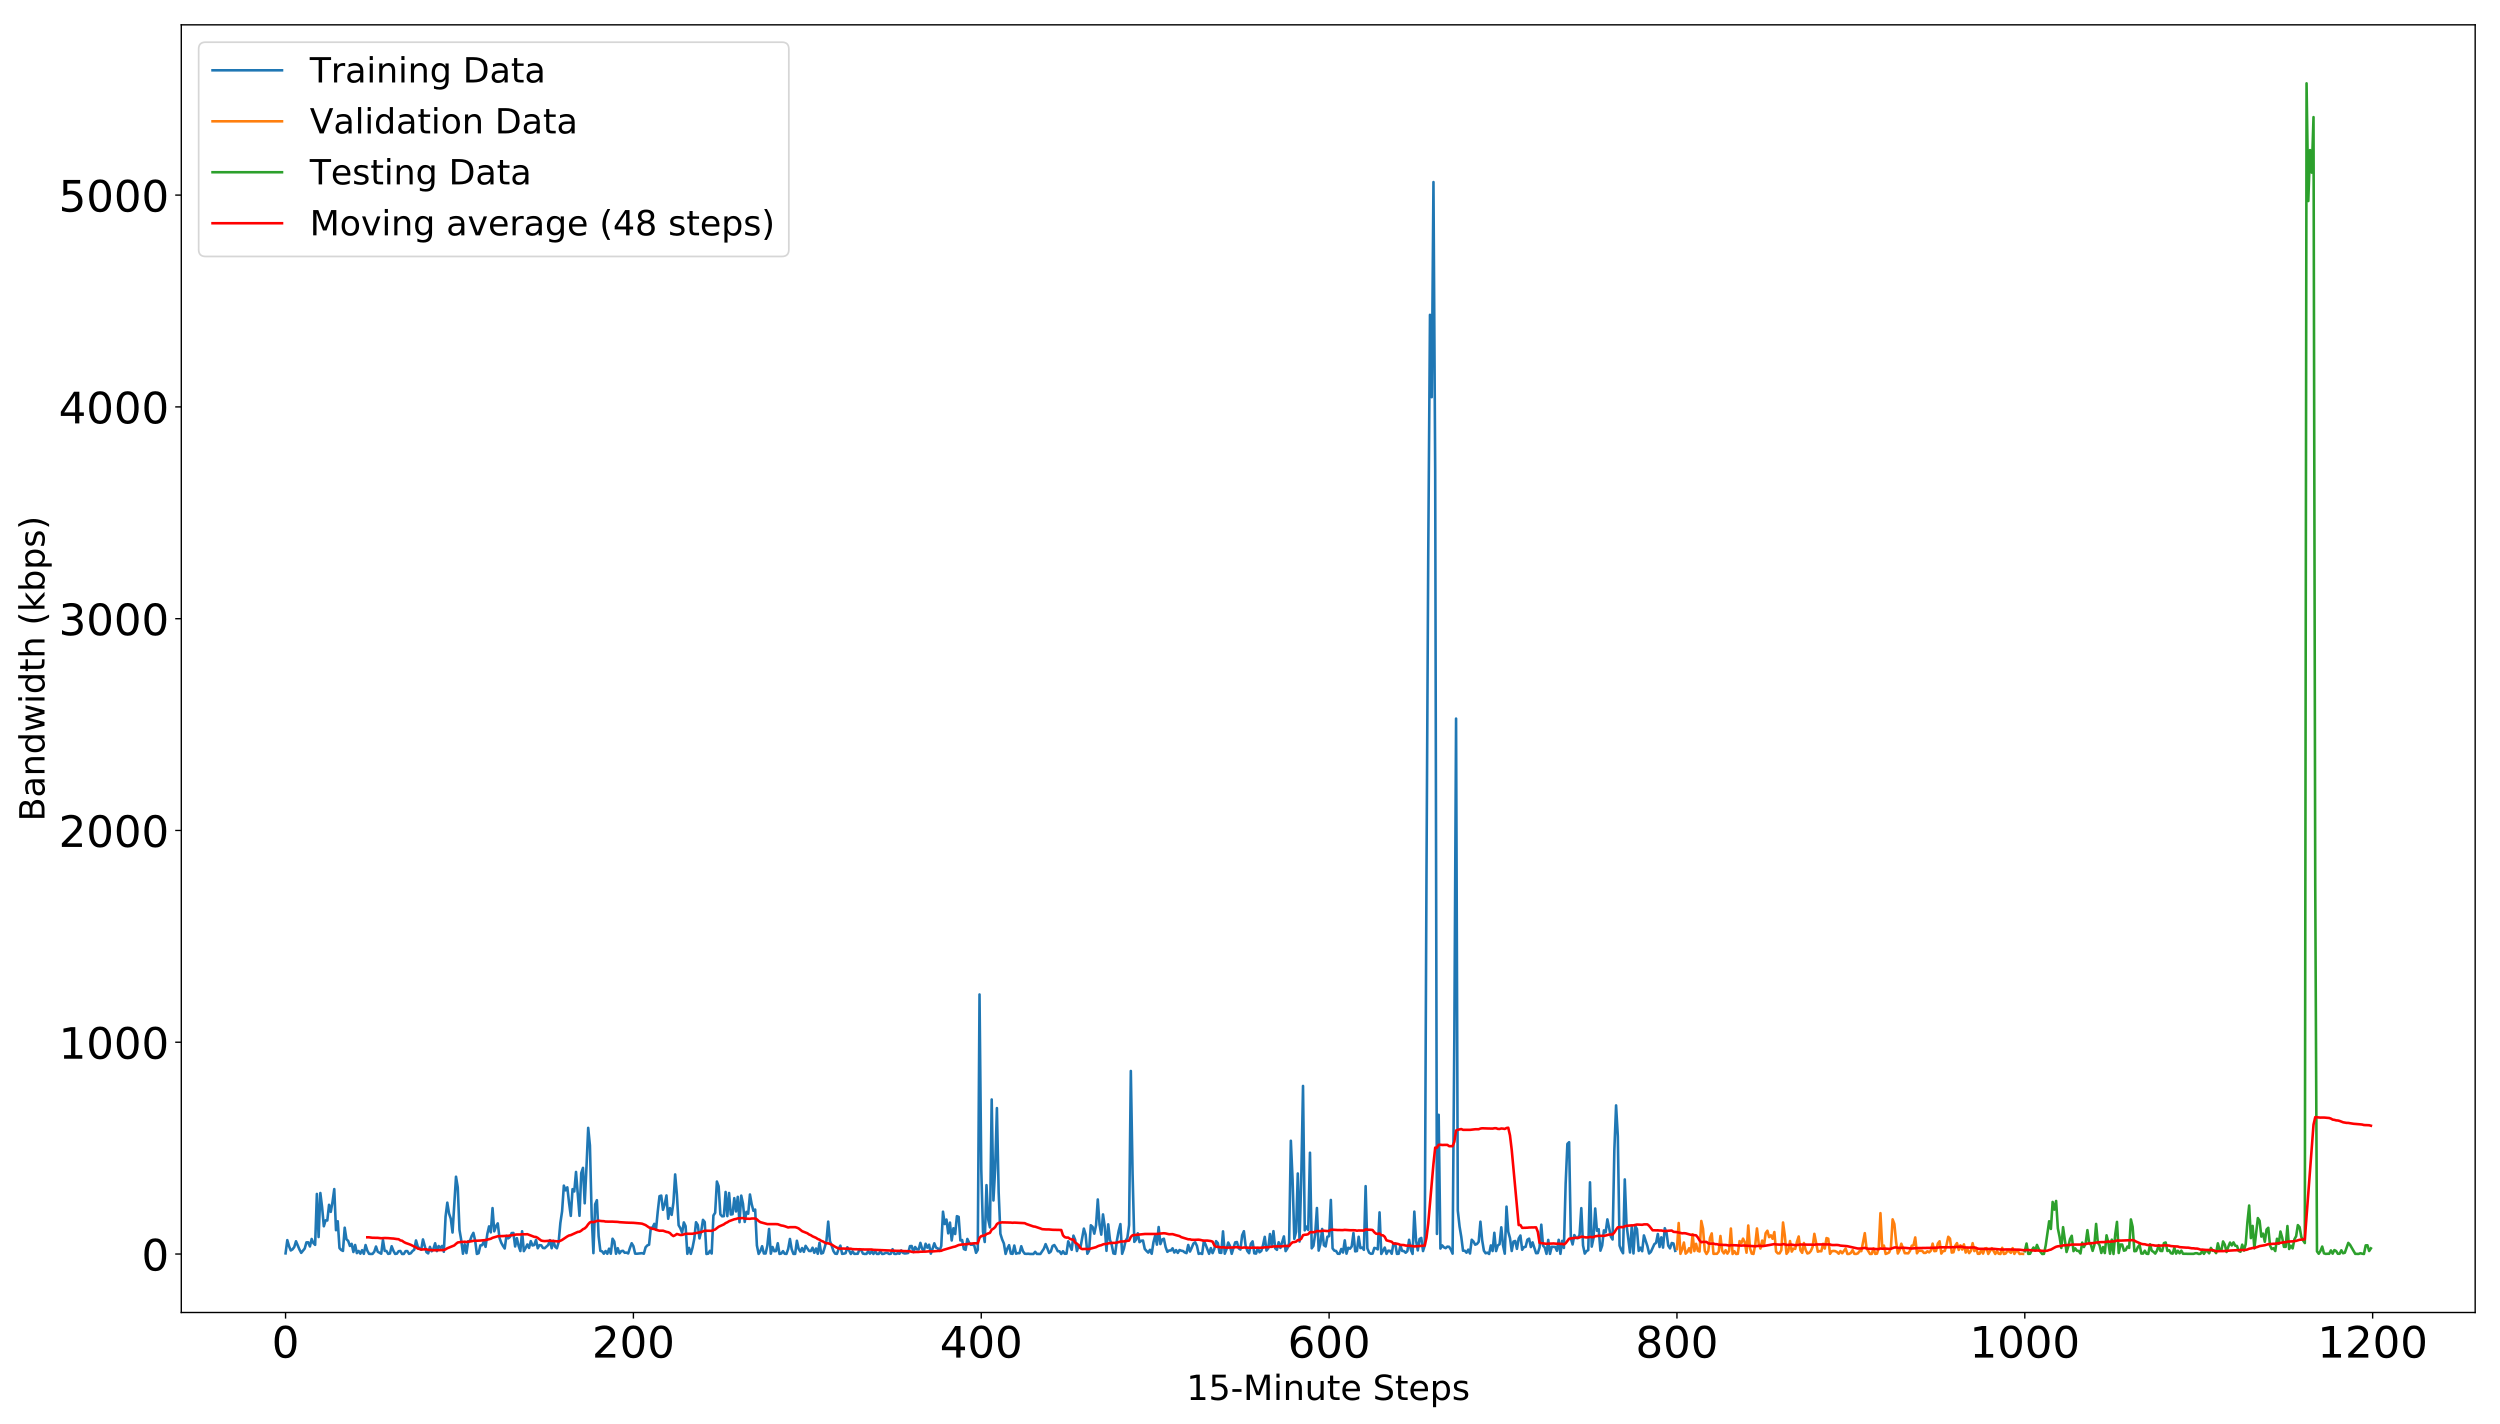 <?xml version="1.0" encoding="utf-8" standalone="no"?>
<!DOCTYPE svg PUBLIC "-//W3C//DTD SVG 1.1//EN"
  "http://www.w3.org/Graphics/SVG/1.1/DTD/svg11.dtd">
<!-- Created with matplotlib (http://matplotlib.org/) -->
<svg height="820pt" version="1.1" viewBox="0 0 1440 820" width="1440pt" xmlns="http://www.w3.org/2000/svg" xmlns:xlink="http://www.w3.org/1999/xlink">
 <defs>
  <style type="text/css">
*{stroke-linecap:butt;stroke-linejoin:round;}
  </style>
 </defs>
 <g id="figure_1">
  <g id="patch_1">
   <path d="M 0 820.8 
L 1440 820.8 
L 1440 0 
L 0 0 
z
" style="fill:#ffffff;"/>
  </g>
  <g id="axes_1">
   <g id="patch_2">
    <path d="M 104.425 756 
L 1425.7 756 
L 1425.7 14.3 
L 104.425 14.3 
z
" style="fill:#ffffff;"/>
   </g>
   <g id="matplotlib.axis_1">
    <g id="xtick_1">
     <g id="line2d_1">
      <defs>
       <path d="M 0 0 
L 0 3.5 
" id="md962c05922" style="stroke:#000000;stroke-width:0.8;"/>
      </defs>
      <g>
       <use style="stroke:#000000;stroke-width:0.8;" x="164.483" xlink:href="#md962c05922" y="756"/>
      </g>
     </g>
     <g id="text_1">
      <!-- 0 -->
      <defs>
       <path d="M 31.781 66.406 
Q 24.172 66.406 20.328 58.906 
Q 16.5 51.422 16.5 36.375 
Q 16.5 21.391 20.328 13.891 
Q 24.172 6.391 31.781 6.391 
Q 39.453 6.391 43.281 13.891 
Q 47.125 21.391 47.125 36.375 
Q 47.125 51.422 43.281 58.906 
Q 39.453 66.406 31.781 66.406 
z
M 31.781 74.219 
Q 44.047 74.219 50.516 64.516 
Q 56.984 54.828 56.984 36.375 
Q 56.984 17.969 50.516 8.266 
Q 44.047 -1.422 31.781 -1.422 
Q 19.531 -1.422 13.062 8.266 
Q 6.594 17.969 6.594 36.375 
Q 6.594 54.828 13.062 64.516 
Q 19.531 74.219 31.781 74.219 
z
" id="DejaVuSans-30"/>
      </defs>
      <g transform="translate(156.53 781.996)scale(0.25 -0.25)">
       <use xlink:href="#DejaVuSans-30"/>
      </g>
     </g>
    </g>
    <g id="xtick_2">
     <g id="line2d_2">
      <g>
       <use style="stroke:#000000;stroke-width:0.8;" x="364.843" xlink:href="#md962c05922" y="756"/>
      </g>
     </g>
     <g id="text_2">
      <!-- 200 -->
      <defs>
       <path d="M 19.188 8.297 
L 53.609 8.297 
L 53.609 0 
L 7.328 0 
L 7.328 8.297 
Q 12.938 14.109 22.625 23.891 
Q 32.328 33.688 34.812 36.531 
Q 39.547 41.844 41.422 45.531 
Q 43.312 49.219 43.312 52.781 
Q 43.312 58.594 39.234 62.25 
Q 35.156 65.922 28.609 65.922 
Q 23.969 65.922 18.812 64.312 
Q 13.672 62.703 7.812 59.422 
L 7.812 69.391 
Q 13.766 71.781 18.938 73 
Q 24.125 74.219 28.422 74.219 
Q 39.75 74.219 46.484 68.547 
Q 53.219 62.891 53.219 53.422 
Q 53.219 48.922 51.531 44.891 
Q 49.859 40.875 45.406 35.406 
Q 44.188 33.984 37.641 27.219 
Q 31.109 20.453 19.188 8.297 
z
" id="DejaVuSans-32"/>
      </defs>
      <g transform="translate(340.984 781.996)scale(0.25 -0.25)">
       <use xlink:href="#DejaVuSans-32"/>
       <use x="63.623" xlink:href="#DejaVuSans-30"/>
       <use x="127.246" xlink:href="#DejaVuSans-30"/>
      </g>
     </g>
    </g>
    <g id="xtick_3">
     <g id="line2d_3">
      <g>
       <use style="stroke:#000000;stroke-width:0.8;" x="565.203" xlink:href="#md962c05922" y="756"/>
      </g>
     </g>
     <g id="text_3">
      <!-- 400 -->
      <defs>
       <path d="M 37.797 64.312 
L 12.891 25.391 
L 37.797 25.391 
z
M 35.203 72.906 
L 47.609 72.906 
L 47.609 25.391 
L 58.016 25.391 
L 58.016 17.188 
L 47.609 17.188 
L 47.609 0 
L 37.797 0 
L 37.797 17.188 
L 4.891 17.188 
L 4.891 26.703 
z
" id="DejaVuSans-34"/>
      </defs>
      <g transform="translate(541.344 781.996)scale(0.25 -0.25)">
       <use xlink:href="#DejaVuSans-34"/>
       <use x="63.623" xlink:href="#DejaVuSans-30"/>
       <use x="127.246" xlink:href="#DejaVuSans-30"/>
      </g>
     </g>
    </g>
    <g id="xtick_4">
     <g id="line2d_4">
      <g>
       <use style="stroke:#000000;stroke-width:0.8;" x="765.563" xlink:href="#md962c05922" y="756"/>
      </g>
     </g>
     <g id="text_4">
      <!-- 600 -->
      <defs>
       <path d="M 33.016 40.375 
Q 26.375 40.375 22.484 35.828 
Q 18.609 31.297 18.609 23.391 
Q 18.609 15.531 22.484 10.953 
Q 26.375 6.391 33.016 6.391 
Q 39.656 6.391 43.531 10.953 
Q 47.406 15.531 47.406 23.391 
Q 47.406 31.297 43.531 35.828 
Q 39.656 40.375 33.016 40.375 
z
M 52.594 71.297 
L 52.594 62.312 
Q 48.875 64.062 45.094 64.984 
Q 41.312 65.922 37.594 65.922 
Q 27.828 65.922 22.672 59.328 
Q 17.531 52.734 16.797 39.406 
Q 19.672 43.656 24.016 45.922 
Q 28.375 48.188 33.594 48.188 
Q 44.578 48.188 50.953 41.516 
Q 57.328 34.859 57.328 23.391 
Q 57.328 12.156 50.688 5.359 
Q 44.047 -1.422 33.016 -1.422 
Q 20.359 -1.422 13.672 8.266 
Q 6.984 17.969 6.984 36.375 
Q 6.984 53.656 15.188 63.938 
Q 23.391 74.219 37.203 74.219 
Q 40.922 74.219 44.703 73.484 
Q 48.484 72.75 52.594 71.297 
z
" id="DejaVuSans-36"/>
      </defs>
      <g transform="translate(741.704 781.996)scale(0.25 -0.25)">
       <use xlink:href="#DejaVuSans-36"/>
       <use x="63.623" xlink:href="#DejaVuSans-30"/>
       <use x="127.246" xlink:href="#DejaVuSans-30"/>
      </g>
     </g>
    </g>
    <g id="xtick_5">
     <g id="line2d_5">
      <g>
       <use style="stroke:#000000;stroke-width:0.8;" x="965.924" xlink:href="#md962c05922" y="756"/>
      </g>
     </g>
     <g id="text_5">
      <!-- 800 -->
      <defs>
       <path d="M 31.781 34.625 
Q 24.75 34.625 20.719 30.859 
Q 16.703 27.094 16.703 20.516 
Q 16.703 13.922 20.719 10.156 
Q 24.75 6.391 31.781 6.391 
Q 38.812 6.391 42.859 10.172 
Q 46.922 13.969 46.922 20.516 
Q 46.922 27.094 42.891 30.859 
Q 38.875 34.625 31.781 34.625 
z
M 21.922 38.812 
Q 15.578 40.375 12.031 44.719 
Q 8.5 49.078 8.5 55.328 
Q 8.5 64.062 14.719 69.141 
Q 20.953 74.219 31.781 74.219 
Q 42.672 74.219 48.875 69.141 
Q 55.078 64.062 55.078 55.328 
Q 55.078 49.078 51.531 44.719 
Q 48 40.375 41.703 38.812 
Q 48.828 37.156 52.797 32.312 
Q 56.781 27.484 56.781 20.516 
Q 56.781 9.906 50.312 4.234 
Q 43.844 -1.422 31.781 -1.422 
Q 19.734 -1.422 13.25 4.234 
Q 6.781 9.906 6.781 20.516 
Q 6.781 27.484 10.781 32.312 
Q 14.797 37.156 21.922 38.812 
z
M 18.312 54.391 
Q 18.312 48.734 21.844 45.562 
Q 25.391 42.391 31.781 42.391 
Q 38.141 42.391 41.719 45.562 
Q 45.312 48.734 45.312 54.391 
Q 45.312 60.062 41.719 63.234 
Q 38.141 66.406 31.781 66.406 
Q 25.391 66.406 21.844 63.234 
Q 18.312 60.062 18.312 54.391 
z
" id="DejaVuSans-38"/>
      </defs>
      <g transform="translate(942.064 781.996)scale(0.25 -0.25)">
       <use xlink:href="#DejaVuSans-38"/>
       <use x="63.623" xlink:href="#DejaVuSans-30"/>
       <use x="127.246" xlink:href="#DejaVuSans-30"/>
      </g>
     </g>
    </g>
    <g id="xtick_6">
     <g id="line2d_6">
      <g>
       <use style="stroke:#000000;stroke-width:0.8;" x="1166.284" xlink:href="#md962c05922" y="756"/>
      </g>
     </g>
     <g id="text_6">
      <!-- 1000 -->
      <defs>
       <path d="M 12.406 8.297 
L 28.516 8.297 
L 28.516 63.922 
L 10.984 60.406 
L 10.984 69.391 
L 28.422 72.906 
L 38.281 72.906 
L 38.281 8.297 
L 54.391 8.297 
L 54.391 0 
L 12.406 0 
z
" id="DejaVuSans-31"/>
      </defs>
      <g transform="translate(1134.471 781.996)scale(0.25 -0.25)">
       <use xlink:href="#DejaVuSans-31"/>
       <use x="63.623" xlink:href="#DejaVuSans-30"/>
       <use x="127.246" xlink:href="#DejaVuSans-30"/>
       <use x="190.869" xlink:href="#DejaVuSans-30"/>
      </g>
     </g>
    </g>
    <g id="xtick_7">
     <g id="line2d_7">
      <g>
       <use style="stroke:#000000;stroke-width:0.8;" x="1366.644" xlink:href="#md962c05922" y="756"/>
      </g>
     </g>
     <g id="text_7">
      <!-- 1200 -->
      <g transform="translate(1334.831 781.996)scale(0.25 -0.25)">
       <use xlink:href="#DejaVuSans-31"/>
       <use x="63.623" xlink:href="#DejaVuSans-32"/>
       <use x="127.246" xlink:href="#DejaVuSans-30"/>
       <use x="190.869" xlink:href="#DejaVuSans-30"/>
      </g>
     </g>
    </g>
    <g id="text_8">
     <!-- 15-Minute Steps -->
     <defs>
      <path d="M 10.797 72.906 
L 49.516 72.906 
L 49.516 64.594 
L 19.828 64.594 
L 19.828 46.734 
Q 21.969 47.469 24.109 47.828 
Q 26.266 48.188 28.422 48.188 
Q 40.625 48.188 47.75 41.5 
Q 54.891 34.812 54.891 23.391 
Q 54.891 11.625 47.562 5.094 
Q 40.234 -1.422 26.906 -1.422 
Q 22.312 -1.422 17.547 -0.641 
Q 12.797 0.141 7.719 1.703 
L 7.719 11.625 
Q 12.109 9.234 16.797 8.062 
Q 21.484 6.891 26.703 6.891 
Q 35.156 6.891 40.078 11.328 
Q 45.016 15.766 45.016 23.391 
Q 45.016 31 40.078 35.438 
Q 35.156 39.891 26.703 39.891 
Q 22.75 39.891 18.812 39.016 
Q 14.891 38.141 10.797 36.281 
z
" id="DejaVuSans-35"/>
      <path d="M 4.891 31.391 
L 31.203 31.391 
L 31.203 23.391 
L 4.891 23.391 
z
" id="DejaVuSans-2d"/>
      <path d="M 9.812 72.906 
L 24.516 72.906 
L 43.109 23.297 
L 61.812 72.906 
L 76.516 72.906 
L 76.516 0 
L 66.891 0 
L 66.891 64.016 
L 48.094 14.016 
L 38.188 14.016 
L 19.391 64.016 
L 19.391 0 
L 9.812 0 
z
" id="DejaVuSans-4d"/>
      <path d="M 9.422 54.688 
L 18.406 54.688 
L 18.406 0 
L 9.422 0 
z
M 9.422 75.984 
L 18.406 75.984 
L 18.406 64.594 
L 9.422 64.594 
z
" id="DejaVuSans-69"/>
      <path d="M 54.891 33.016 
L 54.891 0 
L 45.906 0 
L 45.906 32.719 
Q 45.906 40.484 42.875 44.328 
Q 39.844 48.188 33.797 48.188 
Q 26.516 48.188 22.312 43.547 
Q 18.109 38.922 18.109 30.906 
L 18.109 0 
L 9.078 0 
L 9.078 54.688 
L 18.109 54.688 
L 18.109 46.188 
Q 21.344 51.125 25.703 53.562 
Q 30.078 56 35.797 56 
Q 45.219 56 50.047 50.172 
Q 54.891 44.344 54.891 33.016 
z
" id="DejaVuSans-6e"/>
      <path d="M 8.5 21.578 
L 8.5 54.688 
L 17.484 54.688 
L 17.484 21.922 
Q 17.484 14.156 20.5 10.266 
Q 23.531 6.391 29.594 6.391 
Q 36.859 6.391 41.078 11.031 
Q 45.312 15.672 45.312 23.688 
L 45.312 54.688 
L 54.297 54.688 
L 54.297 0 
L 45.312 0 
L 45.312 8.406 
Q 42.047 3.422 37.719 1 
Q 33.406 -1.422 27.688 -1.422 
Q 18.266 -1.422 13.375 4.438 
Q 8.5 10.297 8.5 21.578 
z
M 31.109 56 
z
" id="DejaVuSans-75"/>
      <path d="M 18.312 70.219 
L 18.312 54.688 
L 36.812 54.688 
L 36.812 47.703 
L 18.312 47.703 
L 18.312 18.016 
Q 18.312 11.328 20.141 9.422 
Q 21.969 7.516 27.594 7.516 
L 36.812 7.516 
L 36.812 0 
L 27.594 0 
Q 17.188 0 13.234 3.875 
Q 9.281 7.766 9.281 18.016 
L 9.281 47.703 
L 2.688 47.703 
L 2.688 54.688 
L 9.281 54.688 
L 9.281 70.219 
z
" id="DejaVuSans-74"/>
      <path d="M 56.203 29.594 
L 56.203 25.203 
L 14.891 25.203 
Q 15.484 15.922 20.484 11.062 
Q 25.484 6.203 34.422 6.203 
Q 39.594 6.203 44.453 7.469 
Q 49.312 8.734 54.109 11.281 
L 54.109 2.781 
Q 49.266 0.734 44.188 -0.344 
Q 39.109 -1.422 33.891 -1.422 
Q 20.797 -1.422 13.156 6.188 
Q 5.516 13.812 5.516 26.812 
Q 5.516 40.234 12.766 48.109 
Q 20.016 56 32.328 56 
Q 43.359 56 49.781 48.891 
Q 56.203 41.797 56.203 29.594 
z
M 47.219 32.234 
Q 47.125 39.594 43.094 43.984 
Q 39.062 48.391 32.422 48.391 
Q 24.906 48.391 20.391 44.141 
Q 15.875 39.891 15.188 32.172 
z
" id="DejaVuSans-65"/>
      <path id="DejaVuSans-20"/>
      <path d="M 53.516 70.516 
L 53.516 60.891 
Q 47.906 63.578 42.922 64.891 
Q 37.938 66.219 33.297 66.219 
Q 25.25 66.219 20.875 63.094 
Q 16.5 59.969 16.5 54.203 
Q 16.5 49.359 19.406 46.891 
Q 22.312 44.438 30.422 42.922 
L 36.375 41.703 
Q 47.406 39.594 52.656 34.297 
Q 57.906 29 57.906 20.125 
Q 57.906 9.516 50.797 4.047 
Q 43.703 -1.422 29.984 -1.422 
Q 24.812 -1.422 18.969 -0.25 
Q 13.141 0.922 6.891 3.219 
L 6.891 13.375 
Q 12.891 10.016 18.656 8.297 
Q 24.422 6.594 29.984 6.594 
Q 38.422 6.594 43.016 9.906 
Q 47.609 13.234 47.609 19.391 
Q 47.609 24.75 44.312 27.781 
Q 41.016 30.812 33.5 32.328 
L 27.484 33.5 
Q 16.453 35.688 11.516 40.375 
Q 6.594 45.062 6.594 53.422 
Q 6.594 63.094 13.406 68.656 
Q 20.219 74.219 32.172 74.219 
Q 37.312 74.219 42.625 73.281 
Q 47.953 72.359 53.516 70.516 
z
" id="DejaVuSans-53"/>
      <path d="M 18.109 8.203 
L 18.109 -20.797 
L 9.078 -20.797 
L 9.078 54.688 
L 18.109 54.688 
L 18.109 46.391 
Q 20.953 51.266 25.266 53.625 
Q 29.594 56 35.594 56 
Q 45.562 56 51.781 48.094 
Q 58.016 40.188 58.016 27.297 
Q 58.016 14.406 51.781 6.484 
Q 45.562 -1.422 35.594 -1.422 
Q 29.594 -1.422 25.266 0.953 
Q 20.953 3.328 18.109 8.203 
z
M 48.688 27.297 
Q 48.688 37.203 44.609 42.844 
Q 40.531 48.484 33.406 48.484 
Q 26.266 48.484 22.188 42.844 
Q 18.109 37.203 18.109 27.297 
Q 18.109 17.391 22.188 11.75 
Q 26.266 6.109 33.406 6.109 
Q 40.531 6.109 44.609 11.75 
Q 48.688 17.391 48.688 27.297 
z
" id="DejaVuSans-70"/>
      <path d="M 44.281 53.078 
L 44.281 44.578 
Q 40.484 46.531 36.375 47.5 
Q 32.281 48.484 27.875 48.484 
Q 21.188 48.484 17.844 46.438 
Q 14.5 44.391 14.5 40.281 
Q 14.5 37.156 16.891 35.375 
Q 19.281 33.594 26.516 31.984 
L 29.594 31.297 
Q 39.156 29.25 43.188 25.516 
Q 47.219 21.781 47.219 15.094 
Q 47.219 7.469 41.188 3.016 
Q 35.156 -1.422 24.609 -1.422 
Q 20.219 -1.422 15.453 -0.562 
Q 10.688 0.297 5.422 2 
L 5.422 11.281 
Q 10.406 8.688 15.234 7.391 
Q 20.062 6.109 24.812 6.109 
Q 31.156 6.109 34.562 8.281 
Q 37.984 10.453 37.984 14.406 
Q 37.984 18.062 35.516 20.016 
Q 33.062 21.969 24.703 23.781 
L 21.578 24.516 
Q 13.234 26.266 9.516 29.906 
Q 5.812 33.547 5.812 39.891 
Q 5.812 47.609 11.281 51.797 
Q 16.75 56 26.812 56 
Q 31.781 56 36.172 55.266 
Q 40.578 54.547 44.281 53.078 
z
" id="DejaVuSans-73"/>
     </defs>
     <g transform="translate(683.417 806.392)scale(0.2 -0.2)">
      <use xlink:href="#DejaVuSans-31"/>
      <use x="63.623" xlink:href="#DejaVuSans-35"/>
      <use x="127.246" xlink:href="#DejaVuSans-2d"/>
      <use x="163.33" xlink:href="#DejaVuSans-4d"/>
      <use x="249.609" xlink:href="#DejaVuSans-69"/>
      <use x="277.393" xlink:href="#DejaVuSans-6e"/>
      <use x="340.771" xlink:href="#DejaVuSans-75"/>
      <use x="404.15" xlink:href="#DejaVuSans-74"/>
      <use x="443.359" xlink:href="#DejaVuSans-65"/>
      <use x="504.883" xlink:href="#DejaVuSans-20"/>
      <use x="536.67" xlink:href="#DejaVuSans-53"/>
      <use x="600.146" xlink:href="#DejaVuSans-74"/>
      <use x="639.355" xlink:href="#DejaVuSans-65"/>
      <use x="700.879" xlink:href="#DejaVuSans-70"/>
      <use x="764.355" xlink:href="#DejaVuSans-73"/>
     </g>
    </g>
   </g>
   <g id="matplotlib.axis_2">
    <g id="ytick_1">
     <g id="line2d_8">
      <defs>
       <path d="M 0 0 
L -3.5 0 
" id="md3b76d2c7e" style="stroke:#000000;stroke-width:0.8;"/>
      </defs>
      <g>
       <use style="stroke:#000000;stroke-width:0.8;" x="104.425" xlink:href="#md3b76d2c7e" y="722.325"/>
      </g>
     </g>
     <g id="text_9">
      <!-- 0 -->
      <g transform="translate(81.519 731.823)scale(0.25 -0.25)">
       <use xlink:href="#DejaVuSans-30"/>
      </g>
     </g>
    </g>
    <g id="ytick_2">
     <g id="line2d_9">
      <g>
       <use style="stroke:#000000;stroke-width:0.8;" x="104.425" xlink:href="#md3b76d2c7e" y="600.338"/>
      </g>
     </g>
     <g id="text_10">
      <!-- 1000 -->
      <g transform="translate(33.8 609.836)scale(0.25 -0.25)">
       <use xlink:href="#DejaVuSans-31"/>
       <use x="63.623" xlink:href="#DejaVuSans-30"/>
       <use x="127.246" xlink:href="#DejaVuSans-30"/>
       <use x="190.869" xlink:href="#DejaVuSans-30"/>
      </g>
     </g>
    </g>
    <g id="ytick_3">
     <g id="line2d_10">
      <g>
       <use style="stroke:#000000;stroke-width:0.8;" x="104.425" xlink:href="#md3b76d2c7e" y="478.351"/>
      </g>
     </g>
     <g id="text_11">
      <!-- 2000 -->
      <g transform="translate(33.8 487.849)scale(0.25 -0.25)">
       <use xlink:href="#DejaVuSans-32"/>
       <use x="63.623" xlink:href="#DejaVuSans-30"/>
       <use x="127.246" xlink:href="#DejaVuSans-30"/>
       <use x="190.869" xlink:href="#DejaVuSans-30"/>
      </g>
     </g>
    </g>
    <g id="ytick_4">
     <g id="line2d_11">
      <g>
       <use style="stroke:#000000;stroke-width:0.8;" x="104.425" xlink:href="#md3b76d2c7e" y="356.363"/>
      </g>
     </g>
     <g id="text_12">
      <!-- 3000 -->
      <defs>
       <path d="M 40.578 39.312 
Q 47.656 37.797 51.625 33 
Q 55.609 28.219 55.609 21.188 
Q 55.609 10.406 48.188 4.484 
Q 40.766 -1.422 27.094 -1.422 
Q 22.516 -1.422 17.656 -0.516 
Q 12.797 0.391 7.625 2.203 
L 7.625 11.719 
Q 11.719 9.328 16.594 8.109 
Q 21.484 6.891 26.812 6.891 
Q 36.078 6.891 40.938 10.547 
Q 45.797 14.203 45.797 21.188 
Q 45.797 27.641 41.281 31.266 
Q 36.766 34.906 28.719 34.906 
L 20.219 34.906 
L 20.219 43.016 
L 29.109 43.016 
Q 36.375 43.016 40.234 45.922 
Q 44.094 48.828 44.094 54.297 
Q 44.094 59.906 40.109 62.906 
Q 36.141 65.922 28.719 65.922 
Q 24.656 65.922 20.016 65.031 
Q 15.375 64.156 9.812 62.312 
L 9.812 71.094 
Q 15.438 72.656 20.344 73.438 
Q 25.25 74.219 29.594 74.219 
Q 40.828 74.219 47.359 69.109 
Q 53.906 64.016 53.906 55.328 
Q 53.906 49.266 50.438 45.094 
Q 46.969 40.922 40.578 39.312 
z
" id="DejaVuSans-33"/>
      </defs>
      <g transform="translate(33.8 365.861)scale(0.25 -0.25)">
       <use xlink:href="#DejaVuSans-33"/>
       <use x="63.623" xlink:href="#DejaVuSans-30"/>
       <use x="127.246" xlink:href="#DejaVuSans-30"/>
       <use x="190.869" xlink:href="#DejaVuSans-30"/>
      </g>
     </g>
    </g>
    <g id="ytick_5">
     <g id="line2d_12">
      <g>
       <use style="stroke:#000000;stroke-width:0.8;" x="104.425" xlink:href="#md3b76d2c7e" y="234.376"/>
      </g>
     </g>
     <g id="text_13">
      <!-- 4000 -->
      <g transform="translate(33.8 243.874)scale(0.25 -0.25)">
       <use xlink:href="#DejaVuSans-34"/>
       <use x="63.623" xlink:href="#DejaVuSans-30"/>
       <use x="127.246" xlink:href="#DejaVuSans-30"/>
       <use x="190.869" xlink:href="#DejaVuSans-30"/>
      </g>
     </g>
    </g>
    <g id="ytick_6">
     <g id="line2d_13">
      <g>
       <use style="stroke:#000000;stroke-width:0.8;" x="104.425" xlink:href="#md3b76d2c7e" y="112.388"/>
      </g>
     </g>
     <g id="text_14">
      <!-- 5000 -->
      <g transform="translate(33.8 121.886)scale(0.25 -0.25)">
       <use xlink:href="#DejaVuSans-35"/>
       <use x="63.623" xlink:href="#DejaVuSans-30"/>
       <use x="127.246" xlink:href="#DejaVuSans-30"/>
       <use x="190.869" xlink:href="#DejaVuSans-30"/>
      </g>
     </g>
    </g>
    <g id="text_15">
     <!-- Bandwidth (kbps) -->
     <defs>
      <path d="M 19.672 34.812 
L 19.672 8.109 
L 35.5 8.109 
Q 43.453 8.109 47.281 11.406 
Q 51.125 14.703 51.125 21.484 
Q 51.125 28.328 47.281 31.562 
Q 43.453 34.812 35.5 34.812 
z
M 19.672 64.797 
L 19.672 42.828 
L 34.281 42.828 
Q 41.5 42.828 45.031 45.531 
Q 48.578 48.25 48.578 53.812 
Q 48.578 59.328 45.031 62.062 
Q 41.5 64.797 34.281 64.797 
z
M 9.812 72.906 
L 35.016 72.906 
Q 46.297 72.906 52.391 68.219 
Q 58.5 63.531 58.5 54.891 
Q 58.5 48.188 55.375 44.234 
Q 52.25 40.281 46.188 39.312 
Q 53.469 37.75 57.5 32.781 
Q 61.531 27.828 61.531 20.406 
Q 61.531 10.641 54.891 5.312 
Q 48.25 0 35.984 0 
L 9.812 0 
z
" id="DejaVuSans-42"/>
      <path d="M 34.281 27.484 
Q 23.391 27.484 19.188 25 
Q 14.984 22.516 14.984 16.5 
Q 14.984 11.719 18.141 8.906 
Q 21.297 6.109 26.703 6.109 
Q 34.188 6.109 38.703 11.406 
Q 43.219 16.703 43.219 25.484 
L 43.219 27.484 
z
M 52.203 31.203 
L 52.203 0 
L 43.219 0 
L 43.219 8.297 
Q 40.141 3.328 35.547 0.953 
Q 30.953 -1.422 24.312 -1.422 
Q 15.922 -1.422 10.953 3.297 
Q 6 8.016 6 15.922 
Q 6 25.141 12.172 29.828 
Q 18.359 34.516 30.609 34.516 
L 43.219 34.516 
L 43.219 35.406 
Q 43.219 41.609 39.141 45 
Q 35.062 48.391 27.688 48.391 
Q 23 48.391 18.547 47.266 
Q 14.109 46.141 10.016 43.891 
L 10.016 52.203 
Q 14.938 54.109 19.578 55.047 
Q 24.219 56 28.609 56 
Q 40.484 56 46.344 49.844 
Q 52.203 43.703 52.203 31.203 
z
" id="DejaVuSans-61"/>
      <path d="M 45.406 46.391 
L 45.406 75.984 
L 54.391 75.984 
L 54.391 0 
L 45.406 0 
L 45.406 8.203 
Q 42.578 3.328 38.25 0.953 
Q 33.938 -1.422 27.875 -1.422 
Q 17.969 -1.422 11.734 6.484 
Q 5.516 14.406 5.516 27.297 
Q 5.516 40.188 11.734 48.094 
Q 17.969 56 27.875 56 
Q 33.938 56 38.25 53.625 
Q 42.578 51.266 45.406 46.391 
z
M 14.797 27.297 
Q 14.797 17.391 18.875 11.75 
Q 22.953 6.109 30.078 6.109 
Q 37.203 6.109 41.297 11.75 
Q 45.406 17.391 45.406 27.297 
Q 45.406 37.203 41.297 42.844 
Q 37.203 48.484 30.078 48.484 
Q 22.953 48.484 18.875 42.844 
Q 14.797 37.203 14.797 27.297 
z
" id="DejaVuSans-64"/>
      <path d="M 4.203 54.688 
L 13.188 54.688 
L 24.422 12.016 
L 35.594 54.688 
L 46.188 54.688 
L 57.422 12.016 
L 68.609 54.688 
L 77.594 54.688 
L 63.281 0 
L 52.688 0 
L 40.922 44.828 
L 29.109 0 
L 18.5 0 
z
" id="DejaVuSans-77"/>
      <path d="M 54.891 33.016 
L 54.891 0 
L 45.906 0 
L 45.906 32.719 
Q 45.906 40.484 42.875 44.328 
Q 39.844 48.188 33.797 48.188 
Q 26.516 48.188 22.312 43.547 
Q 18.109 38.922 18.109 30.906 
L 18.109 0 
L 9.078 0 
L 9.078 75.984 
L 18.109 75.984 
L 18.109 46.188 
Q 21.344 51.125 25.703 53.562 
Q 30.078 56 35.797 56 
Q 45.219 56 50.047 50.172 
Q 54.891 44.344 54.891 33.016 
z
" id="DejaVuSans-68"/>
      <path d="M 31 75.875 
Q 24.469 64.656 21.281 53.656 
Q 18.109 42.672 18.109 31.391 
Q 18.109 20.125 21.312 9.062 
Q 24.516 -2 31 -13.188 
L 23.188 -13.188 
Q 15.875 -1.703 12.234 9.375 
Q 8.594 20.453 8.594 31.391 
Q 8.594 42.281 12.203 53.312 
Q 15.828 64.359 23.188 75.875 
z
" id="DejaVuSans-28"/>
      <path d="M 9.078 75.984 
L 18.109 75.984 
L 18.109 31.109 
L 44.922 54.688 
L 56.391 54.688 
L 27.391 29.109 
L 57.625 0 
L 45.906 0 
L 18.109 26.703 
L 18.109 0 
L 9.078 0 
z
" id="DejaVuSans-6b"/>
      <path d="M 48.688 27.297 
Q 48.688 37.203 44.609 42.844 
Q 40.531 48.484 33.406 48.484 
Q 26.266 48.484 22.188 42.844 
Q 18.109 37.203 18.109 27.297 
Q 18.109 17.391 22.188 11.75 
Q 26.266 6.109 33.406 6.109 
Q 40.531 6.109 44.609 11.75 
Q 48.688 17.391 48.688 27.297 
z
M 18.109 46.391 
Q 20.953 51.266 25.266 53.625 
Q 29.594 56 35.594 56 
Q 45.562 56 51.781 48.094 
Q 58.016 40.188 58.016 27.297 
Q 58.016 14.406 51.781 6.484 
Q 45.562 -1.422 35.594 -1.422 
Q 29.594 -1.422 25.266 0.953 
Q 20.953 3.328 18.109 8.203 
L 18.109 0 
L 9.078 0 
L 9.078 75.984 
L 18.109 75.984 
z
" id="DejaVuSans-62"/>
      <path d="M 8.016 75.875 
L 15.828 75.875 
Q 23.141 64.359 26.781 53.312 
Q 30.422 42.281 30.422 31.391 
Q 30.422 20.453 26.781 9.375 
Q 23.141 -1.703 15.828 -13.188 
L 8.016 -13.188 
Q 14.5 -2 17.703 9.062 
Q 20.906 20.125 20.906 31.391 
Q 20.906 42.672 17.703 53.656 
Q 14.5 64.656 8.016 75.875 
z
" id="DejaVuSans-29"/>
     </defs>
     <g transform="translate(25.641 473.066)rotate(-90)scale(0.2 -0.2)">
      <use xlink:href="#DejaVuSans-42"/>
      <use x="68.604" xlink:href="#DejaVuSans-61"/>
      <use x="129.883" xlink:href="#DejaVuSans-6e"/>
      <use x="193.262" xlink:href="#DejaVuSans-64"/>
      <use x="256.738" xlink:href="#DejaVuSans-77"/>
      <use x="338.525" xlink:href="#DejaVuSans-69"/>
      <use x="366.309" xlink:href="#DejaVuSans-64"/>
      <use x="429.785" xlink:href="#DejaVuSans-74"/>
      <use x="468.994" xlink:href="#DejaVuSans-68"/>
      <use x="532.373" xlink:href="#DejaVuSans-20"/>
      <use x="564.16" xlink:href="#DejaVuSans-28"/>
      <use x="603.174" xlink:href="#DejaVuSans-6b"/>
      <use x="661.084" xlink:href="#DejaVuSans-62"/>
      <use x="724.561" xlink:href="#DejaVuSans-70"/>
      <use x="788.037" xlink:href="#DejaVuSans-73"/>
      <use x="840.137" xlink:href="#DejaVuSans-29"/>
     </g>
    </g>
   </g>
   <g id="line2d_14">
    <path clip-path="url(#p68c0ed7955)" d="M 164.483 721.937 
L 165.485 714.318 
L 166.487 717.785 
L 167.488 720.256 
L 168.49 719.615 
L 169.492 718.313 
L 170.494 714.974 
L 172.497 719.732 
L 173.499 721.641 
L 175.503 719.174 
L 176.505 715.601 
L 177.506 715.572 
L 178.508 717.96 
L 179.51 713.651 
L 180.512 716.023 
L 181.514 717.04 
L 182.515 687.714 
L 183.517 712.523 
L 184.519 687.184 
L 185.521 695.316 
L 186.523 706.325 
L 187.524 702.914 
L 188.526 703 
L 189.528 693.973 
L 190.53 698.019 
L 191.532 692.243 
L 192.533 684.92 
L 193.535 708.589 
L 194.537 703.449 
L 195.539 718.889 
L 196.541 719.988 
L 197.542 720.53 
L 198.544 707.163 
L 199.546 713.824 
L 200.548 714.752 
L 201.55 717.65 
L 202.551 716.453 
L 203.553 721.155 
L 204.555 717.113 
L 205.557 721.795 
L 206.559 720.556 
L 207.56 722.115 
L 208.562 720.101 
L 209.564 722.208 
L 210.566 717.151 
L 211.568 720.349 
L 212.569 722.187 
L 213.571 722.282 
L 214.573 722.239 
L 215.575 721.003 
L 216.577 718.01 
L 217.578 721.003 
L 219.582 722.143 
L 220.584 714.241 
L 221.586 720.512 
L 222.587 720.569 
L 223.589 722.239 
L 224.591 722.024 
L 225.593 717.842 
L 226.595 720.426 
L 227.596 722.254 
L 228.598 722.105 
L 229.6 720.699 
L 230.602 720.564 
L 231.604 722.282 
L 232.605 722.269 
L 233.607 720.656 
L 234.609 720.633 
L 235.611 722.216 
L 236.613 721.863 
L 237.614 720.599 
L 238.616 719.847 
L 239.618 714.497 
L 240.62 717.979 
L 241.622 719.178 
L 242.623 719.792 
L 243.625 713.911 
L 245.629 721.238 
L 246.631 721.963 
L 247.632 718.204 
L 248.634 720.724 
L 249.636 719.432 
L 250.638 716.123 
L 251.64 720.643 
L 252.641 717.716 
L 253.643 718.762 
L 254.645 717.667 
L 255.647 721.025 
L 256.649 700.725 
L 257.65 692.731 
L 258.652 698.999 
L 259.654 702.002 
L 260.656 709.929 
L 262.659 677.789 
L 263.661 683.87 
L 264.663 708.444 
L 265.665 714.279 
L 266.667 722.148 
L 267.668 716.696 
L 268.67 721.797 
L 269.672 714.975 
L 270.674 714.794 
L 271.676 711.973 
L 272.677 710.142 
L 273.679 714.552 
L 274.681 722.269 
L 275.683 721.845 
L 276.685 717.349 
L 277.686 717.238 
L 278.688 715.033 
L 279.69 718.178 
L 280.692 710.792 
L 281.694 706.394 
L 282.695 709.837 
L 283.697 695.87 
L 284.699 709.243 
L 285.701 706.279 
L 286.703 704.665 
L 287.704 713 
L 288.706 715.776 
L 289.708 717.611 
L 290.71 719.124 
L 291.712 711.844 
L 292.713 713.297 
L 293.715 712.512 
L 294.717 710.261 
L 295.719 710.195 
L 296.721 717.957 
L 297.722 713.191 
L 298.724 717.641 
L 299.726 720.599 
L 300.728 709.209 
L 301.73 720.656 
L 302.731 718.895 
L 303.733 716.817 
L 304.735 718.821 
L 305.737 714.893 
L 306.739 717.39 
L 307.74 717.105 
L 308.742 714.193 
L 309.744 718.986 
L 310.746 717.216 
L 311.748 717.306 
L 312.749 718.823 
L 313.751 718.942 
L 315.755 717.129 
L 316.757 714.338 
L 317.758 718.983 
L 318.76 714.731 
L 319.762 718.147 
L 320.764 719.004 
L 321.766 715.549 
L 322.767 704.456 
L 323.769 697.676 
L 324.771 682.925 
L 325.773 685.635 
L 326.775 683.905 
L 327.776 692.884 
L 328.778 700.348 
L 329.78 684.959 
L 330.782 686.278 
L 331.784 675.048 
L 333.787 700.3 
L 334.789 675.726 
L 335.791 672.696 
L 336.793 693.095 
L 337.794 672.568 
L 338.796 649.653 
L 339.798 659.816 
L 340.8 700.148 
L 341.802 721.803 
L 342.803 693.677 
L 343.805 691.31 
L 344.807 712.046 
L 345.809 720.479 
L 346.811 720.786 
L 347.812 722.139 
L 348.814 720.599 
L 349.816 722.182 
L 350.818 719.246 
L 351.82 722.138 
L 352.821 713.51 
L 353.823 715.13 
L 354.825 722.17 
L 355.827 718.959 
L 356.829 721.931 
L 357.83 720.656 
L 358.832 720.465 
L 359.834 721.592 
L 360.836 721.485 
L 361.838 721.984 
L 362.84 718.799 
L 363.841 716.113 
L 364.843 717.793 
L 365.845 722.096 
L 366.847 722.145 
L 369.852 721.813 
L 370.854 722.149 
L 371.856 718.466 
L 372.858 717.359 
L 373.859 716.957 
L 374.861 707.225 
L 375.863 707.1 
L 376.865 704.951 
L 377.867 708.101 
L 378.868 697.83 
L 379.87 689.008 
L 380.872 688.661 
L 381.874 696.825 
L 382.876 693.693 
L 383.877 688.578 
L 384.879 701.996 
L 385.881 695.855 
L 386.883 699.77 
L 387.885 692.731 
L 388.886 676.475 
L 389.888 688.092 
L 390.89 705.744 
L 391.892 707.47 
L 392.894 710.075 
L 393.895 704.114 
L 394.897 706.26 
L 395.899 722.195 
L 396.901 718.8 
L 397.903 722.217 
L 398.904 718.627 
L 399.906 713.561 
L 400.908 704.013 
L 401.91 705.61 
L 402.912 713.324 
L 403.913 709.14 
L 404.915 702.634 
L 405.917 703.892 
L 406.919 722.282 
L 407.921 722.106 
L 408.922 720.473 
L 409.924 722.032 
L 410.926 700.132 
L 411.928 698.579 
L 412.93 680.571 
L 413.931 683.289 
L 414.933 699.463 
L 415.935 700.603 
L 416.937 700.513 
L 417.939 686.577 
L 418.94 700.484 
L 419.942 687.167 
L 420.944 699.554 
L 421.946 699.368 
L 422.948 690.135 
L 423.949 697.801 
L 424.951 689.387 
L 425.953 703.98 
L 426.955 688.671 
L 427.957 693.312 
L 428.958 703.823 
L 429.96 698.04 
L 430.962 699.102 
L 431.964 688.03 
L 432.966 693.571 
L 433.967 697.424 
L 434.969 696.711 
L 435.971 717.403 
L 436.973 722.239 
L 437.975 720.612 
L 438.976 717.832 
L 439.978 722.004 
L 440.98 722.022 
L 441.982 717.547 
L 442.984 707.892 
L 443.985 722.139 
L 444.987 718.275 
L 445.989 720.701 
L 446.991 720.612 
L 447.993 716.106 
L 448.994 722.269 
L 449.996 722.043 
L 450.998 720.656 
L 452 722.174 
L 453.002 722.239 
L 454.003 719.333 
L 455.005 713.651 
L 456.007 719.56 
L 457.009 722.239 
L 458.011 722.239 
L 459.012 714.677 
L 460.014 719.333 
L 461.016 720.947 
L 462.018 718.876 
L 463.02 721.072 
L 464.021 717.609 
L 466.025 720.56 
L 467.027 720.599 
L 468.029 718.693 
L 469.03 721.611 
L 470.032 719.146 
L 471.034 722.177 
L 472.036 715.863 
L 473.038 722.046 
L 474.039 721.675 
L 475.041 718.439 
L 476.043 714.614 
L 477.045 703.656 
L 478.047 714.886 
L 479.048 717.457 
L 480.05 720.6 
L 481.052 722.107 
L 482.054 722.232 
L 483.056 719.437 
L 484.057 717.489 
L 485.059 722.214 
L 486.061 722.109 
L 487.063 721.835 
L 488.065 718.422 
L 489.066 720.223 
L 490.068 722.282 
L 491.07 720.742 
L 492.072 722.202 
L 494.075 722.166 
L 495.077 719.545 
L 496.079 720.118 
L 497.081 722.087 
L 498.083 722.269 
L 499.084 722.243 
L 500.086 720.699 
L 501.088 722.107 
L 502.09 720.786 
L 503.092 722.282 
L 504.093 720.699 
L 505.095 722.257 
L 506.097 722.264 
L 507.099 720.786 
L 508.101 722.282 
L 509.102 722.183 
L 510.104 721.662 
L 511.106 721.626 
L 512.108 722.282 
L 513.11 722.169 
L 514.111 719.545 
L 515.113 722.202 
L 516.115 722.282 
L 517.117 721.84 
L 518.119 722.152 
L 519.12 720.247 
L 520.122 721.669 
L 521.124 722 
L 522.126 721.904 
L 523.128 721.691 
L 524.129 717.776 
L 525.131 717.705 
L 526.133 721.211 
L 527.135 718.286 
L 528.137 719.63 
L 529.138 719.728 
L 530.14 715.901 
L 531.142 719.337 
L 532.144 720.585 
L 533.146 716.404 
L 534.147 718.656 
L 535.149 716.956 
L 536.151 722.088 
L 537.153 719.32 
L 538.155 716.152 
L 539.156 718.647 
L 540.158 719.077 
L 541.16 720.516 
L 542.162 717.68 
L 543.164 697.942 
L 544.165 705.04 
L 545.167 702.47 
L 546.169 710.403 
L 547.171 704.217 
L 548.173 714.513 
L 549.174 707.48 
L 550.176 710.791 
L 551.178 700.523 
L 552.18 700.924 
L 553.182 714.508 
L 554.183 714.27 
L 555.185 719.427 
L 556.187 719.902 
L 557.189 713.639 
L 558.191 715.755 
L 559.192 716.988 
L 560.194 716.867 
L 561.196 717.463 
L 562.198 721.617 
L 563.2 719.923 
L 564.201 572.825 
L 565.203 673.368 
L 566.205 709.42 
L 567.207 715.39 
L 568.209 682.64 
L 569.21 702.424 
L 570.212 706.988 
L 571.214 633.306 
L 572.216 691.472 
L 573.218 672.993 
L 574.219 638.268 
L 575.221 686.572 
L 576.223 710.656 
L 577.225 713.874 
L 578.227 716.24 
L 579.228 722.257 
L 580.23 719.159 
L 581.232 717.216 
L 582.234 722.065 
L 583.236 722.226 
L 584.237 717.433 
L 585.239 722.127 
L 586.241 721.809 
L 587.243 721.815 
L 588.245 717.828 
L 589.246 720.779 
L 590.248 722.152 
L 591.25 722.213 
L 592.252 722.144 
L 593.254 722.282 
L 595.257 722.282 
L 596.259 721.047 
L 597.261 722.264 
L 599.264 722.269 
L 601.268 719.248 
L 602.27 716.627 
L 603.272 719.007 
L 604.273 721.701 
L 605.275 720.872 
L 606.277 717.684 
L 607.279 717.154 
L 608.281 718.75 
L 609.282 720.686 
L 610.284 720.742 
L 611.286 722.282 
L 612.288 720.699 
L 613.29 722.184 
L 614.291 722.122 
L 615.293 715.017 
L 617.297 719.905 
L 618.299 711.73 
L 619.3 714.154 
L 620.302 720.587 
L 621.304 717.489 
L 622.306 718.74 
L 624.309 707.689 
L 625.311 711.105 
L 626.313 722.158 
L 627.315 720.427 
L 628.317 705.761 
L 629.318 706.672 
L 630.32 710.593 
L 631.322 705.717 
L 632.324 690.893 
L 633.326 705.269 
L 634.328 711.143 
L 635.329 699.502 
L 636.331 706.469 
L 637.333 720.474 
L 638.335 705.218 
L 639.337 714.171 
L 640.338 717.006 
L 641.34 721.976 
L 642.342 722.226 
L 643.344 714.521 
L 644.346 708.996 
L 645.347 705.077 
L 646.349 722.177 
L 647.351 719.256 
L 648.353 714.642 
L 649.355 713.034 
L 650.356 705.639 
L 651.358 616.891 
L 652.36 675.948 
L 653.362 715.318 
L 654.364 714.063 
L 655.365 710.381 
L 656.367 715.466 
L 657.369 714.675 
L 658.371 714.554 
L 659.373 719.376 
L 660.374 720.523 
L 661.376 721.488 
L 662.378 719.9 
L 663.38 722.167 
L 664.382 715.559 
L 665.383 711.749 
L 666.385 716.902 
L 667.387 706.778 
L 668.389 716.594 
L 669.391 713.983 
L 670.392 713.504 
L 671.394 718.314 
L 672.396 721.064 
L 673.398 720.279 
L 674.4 720.299 
L 675.401 719.033 
L 676.403 721.462 
L 677.405 720.057 
L 678.407 721.676 
L 679.409 720.016 
L 680.41 720.412 
L 681.412 720.593 
L 682.414 721.405 
L 683.416 721.804 
L 684.418 717.107 
L 685.419 720.884 
L 686.421 718.71 
L 687.423 716.256 
L 688.425 715.584 
L 689.427 717.615 
L 690.428 722.223 
L 691.43 721.917 
L 692.432 722.282 
L 693.434 714.725 
L 694.436 716.941 
L 696.439 722.195 
L 697.441 718.916 
L 698.443 721.801 
L 699.445 719.426 
L 700.446 714.902 
L 701.448 716.011 
L 702.45 721.548 
L 703.452 721.661 
L 704.454 709.273 
L 705.455 722.139 
L 706.457 719.65 
L 707.459 715.696 
L 708.461 717.644 
L 709.463 722.187 
L 711.466 715.592 
L 712.468 715.403 
L 713.47 719.029 
L 714.472 719.739 
L 715.473 711.567 
L 716.475 709.181 
L 717.477 717.568 
L 718.479 720.588 
L 719.481 721.844 
L 720.482 716.417 
L 721.484 715.038 
L 722.486 721.939 
L 723.488 722.066 
L 724.49 718.871 
L 725.491 721.315 
L 726.493 720.54 
L 727.495 717.24 
L 728.497 712.421 
L 729.499 720.322 
L 730.5 719.066 
L 731.502 710.796 
L 732.504 717.676 
L 733.506 709.156 
L 734.508 719.029 
L 735.509 719.904 
L 736.511 715.521 
L 737.513 718.802 
L 739.517 712.175 
L 740.518 720.631 
L 741.52 719.097 
L 742.522 716.117 
L 743.524 657.085 
L 744.526 679.47 
L 745.527 713.564 
L 746.529 709.506 
L 747.531 675.935 
L 748.533 715.125 
L 749.535 677.812 
L 750.536 625.51 
L 751.538 708.684 
L 752.54 706.5 
L 753.542 708.468 
L 754.544 663.977 
L 755.545 719.02 
L 756.547 717.601 
L 757.549 710.723 
L 758.551 695.824 
L 759.553 720.345 
L 760.554 716.414 
L 761.556 707.883 
L 762.558 717.215 
L 763.56 717.958 
L 764.562 712.37 
L 765.563 712.036 
L 766.565 691.183 
L 767.567 719.072 
L 768.569 720.374 
L 769.571 720.554 
L 770.572 722.176 
L 771.574 722.193 
L 772.576 719.42 
L 773.578 721.451 
L 774.58 714.444 
L 775.581 722.111 
L 776.583 718.718 
L 777.585 719.243 
L 778.587 717.919 
L 779.589 710.236 
L 780.59 720.787 
L 781.592 720.586 
L 782.594 712.38 
L 783.596 718.895 
L 784.598 718.586 
L 785.599 719.892 
L 786.601 683.224 
L 787.603 719.097 
L 788.605 721.539 
L 789.607 722.178 
L 790.608 722.083 
L 791.61 718.81 
L 792.612 719.051 
L 793.614 719.637 
L 794.616 698.333 
L 795.617 722.269 
L 797.621 718.6 
L 798.623 722.219 
L 799.625 720.399 
L 800.626 720.479 
L 801.628 722.166 
L 802.63 716.166 
L 803.632 716.166 
L 804.634 722.226 
L 805.635 722.157 
L 806.637 717.446 
L 807.639 720.532 
L 808.641 720.619 
L 809.643 721.587 
L 810.644 720.656 
L 811.646 714.114 
L 812.648 719.888 
L 813.65 722.239 
L 814.652 697.906 
L 815.653 714.72 
L 816.655 720.229 
L 817.657 713.663 
L 818.659 713.044 
L 819.661 720.611 
L 820.662 717.374 
L 821.664 501.447 
L 822.666 319.531 
L 823.668 181.348 
L 824.67 228.77 
L 825.671 104.889 
L 826.673 271.027 
L 827.675 710.744 
L 828.677 642.126 
L 829.679 719.162 
L 830.68 717.35 
L 831.682 718.448 
L 832.684 718.934 
L 833.686 718.049 
L 834.688 718.164 
L 835.689 719.793 
L 836.691 722.099 
L 837.693 597.699 
L 838.695 413.923 
L 839.697 697.323 
L 840.698 706.431 
L 841.7 712.466 
L 842.702 720.41 
L 843.704 720.426 
L 844.706 721.549 
L 845.707 719.802 
L 846.709 722.017 
L 847.711 714.097 
L 848.713 715.121 
L 849.715 716.946 
L 850.716 716.545 
L 851.718 715.291 
L 852.72 703.693 
L 853.722 714.301 
L 854.724 720.415 
L 855.725 721.886 
L 856.727 721.533 
L 857.729 722.282 
L 858.731 717.359 
L 859.733 720.6 
L 860.734 710.098 
L 861.736 720.616 
L 862.738 717.381 
L 863.74 716.673 
L 864.742 706.939 
L 865.743 717.319 
L 866.745 722.119 
L 867.747 695.035 
L 868.749 709.453 
L 869.751 713.153 
L 870.752 720.566 
L 871.754 715.136 
L 872.756 714.8 
L 873.758 719.337 
L 874.76 713.359 
L 875.761 711.667 
L 876.763 719.879 
L 877.765 718.347 
L 878.767 718.163 
L 879.769 714.069 
L 880.77 713.466 
L 881.772 718.312 
L 882.774 715.603 
L 884.778 721.848 
L 885.779 721.779 
L 886.781 718.542 
L 887.783 705.418 
L 888.785 717.437 
L 889.787 718.599 
L 890.788 722.229 
L 891.79 714.193 
L 892.792 722.23 
L 893.794 718.121 
L 895.797 718.221 
L 896.799 720.459 
L 897.801 714.131 
L 898.803 722.208 
L 899.805 714.744 
L 900.807 718.821 
L 901.808 681.865 
L 902.81 658.881 
L 903.812 657.91 
L 904.814 713.369 
L 905.816 716.808 
L 906.817 711.418 
L 907.819 713.081 
L 908.821 713.181 
L 909.823 711.309 
L 910.825 695.898 
L 911.826 717.411 
L 912.828 722.068 
L 913.83 720.662 
L 914.832 720.059 
L 915.834 681.022 
L 916.835 718.036 
L 917.837 713.251 
L 918.839 696.095 
L 919.841 708.925 
L 920.843 708.028 
L 921.844 720.39 
L 922.846 717.446 
L 923.848 708.694 
L 924.85 709.84 
L 925.852 702.36 
L 927.855 712.302 
L 928.857 713.954 
L 929.859 662.588 
L 930.861 636.716 
L 931.862 654.414 
L 932.864 717.462 
L 933.866 720.109 
L 934.868 721.865 
L 935.87 679.354 
L 936.871 705.346 
L 938.875 721.421 
L 939.877 706.505 
L 940.879 722.001 
L 941.88 706.07 
L 942.882 707.931 
L 943.884 720.509 
L 944.886 718.669 
L 945.888 720.691 
L 946.889 711.613 
L 948.893 717.745 
L 949.895 722.013 
L 950.897 721.083 
L 952.9 716.65 
L 953.902 715.868 
L 954.904 710.789 
L 955.906 718.26 
L 956.907 712.701 
L 957.909 718.612 
L 958.911 707.448 
L 959.913 710.027 
L 960.915 717.508 
L 961.916 719.072 
L 962.918 715.99 
L 963.92 716.235 
L 964.922 720.492 
L 964.922 720.492 
" style="fill:none;stroke:#1f77b4;stroke-linecap:square;stroke-width:1.5;"/>
   </g>
   <g id="line2d_15">
    <path clip-path="url(#p68c0ed7955)" d="M 965.924 719.45 
L 966.925 704.466 
L 967.927 722.22 
L 968.929 719.73 
L 969.931 715.7 
L 970.933 722.105 
L 971.934 721.143 
L 972.936 718.981 
L 973.938 721.462 
L 974.94 710.946 
L 975.942 720.627 
L 976.943 716.442 
L 977.945 720.468 
L 978.947 720.872 
L 979.949 703.286 
L 980.951 707.801 
L 981.952 720.448 
L 982.954 722.282 
L 983.956 720.641 
L 984.958 713.054 
L 985.96 710.442 
L 986.961 722.193 
L 988.965 722.176 
L 989.967 720.952 
L 990.969 711.932 
L 991.97 720.472 
L 992.972 721.965 
L 993.974 720.118 
L 994.976 722.097 
L 995.978 720.499 
L 996.979 707.633 
L 997.981 722.286 
L 998.983 720.699 
L 999.985 722.282 
L 1000.987 722.182 
L 1001.988 714.88 
L 1002.99 716.123 
L 1003.992 713.463 
L 1004.994 715.562 
L 1005.996 721.543 
L 1006.997 705.89 
L 1007.999 719.029 
L 1009.001 722.066 
L 1010.003 722.268 
L 1011.005 717.096 
L 1012.006 707.589 
L 1013.008 716.29 
L 1014.01 719.159 
L 1015.012 714.576 
L 1016.014 717.587 
L 1017.015 710.313 
L 1018.017 708.896 
L 1019.019 712.589 
L 1020.021 711.551 
L 1021.023 713.52 
L 1022.024 709.663 
L 1023.026 720.897 
L 1024.028 721.942 
L 1025.03 721.955 
L 1026.032 720.144 
L 1027.033 704.157 
L 1028.035 711.572 
L 1029.037 722.195 
L 1030.039 720.889 
L 1031.041 714.844 
L 1032.042 720.916 
L 1033.044 719.198 
L 1034.046 719.352 
L 1035.048 715.258 
L 1036.05 712.219 
L 1037.051 720.222 
L 1038.053 721.611 
L 1039.055 715.964 
L 1040.057 719.969 
L 1041.059 722.009 
L 1042.06 721.685 
L 1043.062 720.541 
L 1044.064 718.153 
L 1045.066 710.697 
L 1047.069 720.976 
L 1048.071 720.643 
L 1049.073 720.729 
L 1050.075 716.453 
L 1051.077 719.17 
L 1052.078 713.134 
L 1053.08 713.488 
L 1054.082 722.195 
L 1055.084 720.699 
L 1056.086 720.531 
L 1057.087 720.634 
L 1058.089 721.163 
L 1059.091 722.154 
L 1060.093 720.623 
L 1061.095 721.862 
L 1063.098 719.155 
L 1064.1 722.282 
L 1065.102 722.26 
L 1066.104 721.657 
L 1067.105 720.031 
L 1068.107 722.204 
L 1069.109 722.269 
L 1070.111 721.957 
L 1071.113 720.643 
L 1072.114 720.651 
L 1074.118 710.308 
L 1075.12 718.962 
L 1077.123 722.282 
L 1078.125 722.233 
L 1079.127 719.066 
L 1080.129 722.239 
L 1081.131 722.109 
L 1082.132 718.949 
L 1083.134 698.782 
L 1084.136 718.047 
L 1085.138 717.462 
L 1086.14 722.269 
L 1087.141 721.926 
L 1088.143 721.393 
L 1089.145 718.878 
L 1090.147 702.354 
L 1091.149 705.027 
L 1092.15 715.222 
L 1093.152 722.026 
L 1094.154 720.171 
L 1095.156 716.383 
L 1097.159 721.849 
L 1099.163 721.908 
L 1100.165 720.46 
L 1101.167 717.53 
L 1102.168 717.334 
L 1103.17 712.766 
L 1104.172 721.899 
L 1105.174 720.363 
L 1107.177 720.495 
L 1108.179 721.676 
L 1109.181 721.683 
L 1110.183 720.733 
L 1111.185 721.359 
L 1112.186 720.374 
L 1113.188 716.314 
L 1114.19 720.662 
L 1115.192 720.534 
L 1116.194 716.273 
L 1117.195 714.974 
L 1118.197 722.053 
L 1119.199 720.631 
L 1120.201 720.532 
L 1121.203 717.052 
L 1122.204 712.393 
L 1123.206 713.462 
L 1124.208 721.473 
L 1125.21 721.297 
L 1126.212 717.579 
L 1127.213 716.021 
L 1128.215 719.975 
L 1129.217 717.307 
L 1130.219 719.746 
L 1131.221 716.76 
L 1132.222 721.467 
L 1133.224 719.603 
L 1134.226 721.804 
L 1135.228 720.524 
L 1136.23 716.056 
L 1137.231 720.634 
L 1138.233 718.797 
L 1139.235 722.194 
L 1140.237 722.184 
L 1141.239 719.958 
L 1142.24 722.071 
L 1143.242 719.159 
L 1144.244 718.942 
L 1145.246 722.282 
L 1147.249 718.964 
L 1148.251 720.491 
L 1149.253 722.282 
L 1150.255 720.612 
L 1151.257 722.145 
L 1152.258 722.282 
L 1153.26 718.743 
L 1154.262 722.286 
L 1155.264 722.056 
L 1156.266 720.479 
L 1157.267 720.786 
L 1158.269 721.644 
L 1159.271 718.926 
L 1160.273 722.239 
L 1161.275 720.656 
L 1162.276 720.612 
L 1163.278 722.282 
L 1164.28 722.161 
L 1165.282 722.239 
L 1165.282 722.239 
" style="fill:none;stroke:#ff7f0e;stroke-linecap:square;stroke-width:1.5;"/>
   </g>
   <g id="line2d_16">
    <path clip-path="url(#p68c0ed7955)" d="M 1166.284 720.699 
L 1167.285 716.275 
L 1168.287 722.239 
L 1169.289 722.162 
L 1170.291 720.144 
L 1171.293 718.574 
L 1172.295 720.351 
L 1173.296 717.08 
L 1174.298 719.429 
L 1175.3 721.046 
L 1176.302 722.282 
L 1177.304 722.239 
L 1178.305 717.446 
L 1180.309 703.459 
L 1181.311 707.867 
L 1182.313 692.322 
L 1183.314 696.741 
L 1184.316 691.76 
L 1185.318 707.518 
L 1186.32 712.444 
L 1187.322 718.818 
L 1188.323 706.854 
L 1190.327 721.151 
L 1191.329 718.049 
L 1192.331 713.706 
L 1193.332 711.816 
L 1194.334 720.664 
L 1195.336 719.07 
L 1196.338 720.466 
L 1197.34 720.53 
L 1198.341 721.99 
L 1199.343 715.751 
L 1200.345 718.286 
L 1201.347 716.136 
L 1202.349 708.564 
L 1203.35 715.845 
L 1204.352 717.011 
L 1205.354 720.494 
L 1206.356 717.092 
L 1207.358 704.985 
L 1208.359 715.759 
L 1209.361 717.291 
L 1210.363 721.706 
L 1211.365 718.306 
L 1212.367 721.76 
L 1213.368 711.546 
L 1214.37 715.607 
L 1215.372 722.13 
L 1216.374 714.051 
L 1217.376 722.282 
L 1218.377 710.985 
L 1219.379 703.82 
L 1220.381 721.707 
L 1221.383 716.847 
L 1222.385 716.877 
L 1223.386 720.401 
L 1224.388 720.069 
L 1225.39 718.003 
L 1226.392 718.773 
L 1227.394 702.39 
L 1228.395 706.66 
L 1229.397 720.699 
L 1230.399 720.564 
L 1231.401 718.333 
L 1232.403 717.035 
L 1233.404 722.043 
L 1234.406 722.062 
L 1235.408 720.418 
L 1236.41 722.152 
L 1237.412 722.264 
L 1238.413 716.745 
L 1239.415 720.429 
L 1240.417 721.075 
L 1241.419 722.071 
L 1242.421 720.357 
L 1243.422 717.217 
L 1244.424 720.525 
L 1245.426 720.599 
L 1246.428 716.012 
L 1247.43 715.678 
L 1248.431 720.55 
L 1249.433 720.119 
L 1250.435 721.846 
L 1251.437 722.096 
L 1252.439 718.674 
L 1253.44 722.103 
L 1254.442 720.429 
L 1255.444 721.9 
L 1256.446 720.392 
L 1257.448 722.186 
L 1259.451 722.187 
L 1263.458 722.223 
L 1264.46 721.884 
L 1265.462 721.848 
L 1266.464 722.282 
L 1267.466 722.182 
L 1268.467 720.656 
L 1269.469 722.229 
L 1270.471 720.618 
L 1271.473 720.699 
L 1272.475 721.904 
L 1273.476 718.819 
L 1274.478 720.435 
L 1275.48 720.456 
L 1276.482 721.797 
L 1277.484 716.159 
L 1278.485 720.01 
L 1279.487 720.319 
L 1280.489 715.081 
L 1281.491 716.918 
L 1282.493 721.142 
L 1283.494 718.158 
L 1284.496 715.733 
L 1285.498 717.368 
L 1286.5 715.633 
L 1287.502 717.523 
L 1288.503 717.693 
L 1289.505 720.533 
L 1290.507 721.003 
L 1291.509 716.941 
L 1292.511 720.325 
L 1293.512 716.619 
L 1294.514 703.891 
L 1295.516 694.386 
L 1296.518 713.14 
L 1297.52 706.123 
L 1298.521 719.043 
L 1300.525 701.628 
L 1301.527 703.196 
L 1302.529 712.267 
L 1303.53 710.578 
L 1304.532 715.237 
L 1305.534 708.227 
L 1306.536 707.21 
L 1307.538 717.488 
L 1308.539 719.445 
L 1309.541 718.982 
L 1310.543 720.587 
L 1311.545 713.536 
L 1312.547 716.427 
L 1313.548 709.359 
L 1314.55 712.926 
L 1315.552 718.181 
L 1316.554 718.189 
L 1317.556 706.207 
L 1318.557 719.419 
L 1319.559 717.533 
L 1320.561 719.072 
L 1321.563 713.884 
L 1322.565 712.029 
L 1323.566 705.675 
L 1324.568 706.836 
L 1325.57 712.497 
L 1326.572 714.472 
L 1327.574 715.989 
L 1328.575 48.014 
L 1329.577 115.784 
L 1330.579 86.471 
L 1331.581 99.435 
L 1332.583 67.478 
L 1333.584 509.87 
L 1334.586 720.786 
L 1335.588 722.162 
L 1336.59 720.554 
L 1337.592 718.035 
L 1338.593 721.908 
L 1339.595 722.234 
L 1340.597 722.149 
L 1341.599 722.189 
L 1342.601 720.251 
L 1343.602 722.107 
L 1344.604 720.053 
L 1345.606 720.59 
L 1346.608 722.182 
L 1347.61 722.167 
L 1348.611 720.174 
L 1349.613 721.872 
L 1350.615 721.58 
L 1352.619 715.904 
L 1353.62 717.025 
L 1356.626 722.221 
L 1358.629 722.234 
L 1359.631 721.845 
L 1360.633 722.133 
L 1361.635 722.282 
L 1362.637 717.349 
L 1363.638 717.28 
L 1364.64 720.571 
L 1365.642 719.052 
L 1365.642 719.052 
" style="fill:none;stroke:#2ca02c;stroke-linecap:square;stroke-width:1.5;"/>
   </g>
   <g id="line2d_17">
    <path clip-path="url(#p68c0ed7955)" d="M 211.568 712.694 
L 212.569 712.699 
L 214.573 712.958 
L 217.578 712.996 
L 219.582 713.232 
L 221.586 713.094 
L 223.589 713.162 
L 225.593 713.343 
L 226.595 713.394 
L 228.598 713.7 
L 229.6 713.776 
L 230.602 714.461 
L 231.604 714.664 
L 232.605 715.395 
L 233.607 715.923 
L 235.611 716.623 
L 236.613 717.016 
L 238.616 718.025 
L 239.618 718.489 
L 240.62 719.178 
L 241.622 719.398 
L 242.623 719.739 
L 244.627 719.589 
L 245.629 719.604 
L 246.631 719.912 
L 249.636 720.165 
L 255.647 720.014 
L 256.649 719.611 
L 257.65 718.996 
L 261.658 717.37 
L 262.659 716.444 
L 263.661 715.67 
L 265.665 715.331 
L 266.667 715.344 
L 267.668 715.231 
L 268.67 715.388 
L 271.676 714.938 
L 272.677 714.691 
L 274.681 714.661 
L 276.685 714.553 
L 279.69 714.28 
L 282.695 713.519 
L 283.697 712.97 
L 286.703 712.093 
L 292.713 711.832 
L 296.721 711.182 
L 297.722 711.052 
L 299.726 711.083 
L 300.728 710.906 
L 302.731 710.971 
L 303.733 710.883 
L 307.74 712.42 
L 308.742 712.509 
L 309.744 713.05 
L 311.748 714.568 
L 312.749 714.785 
L 313.751 714.882 
L 316.757 714.651 
L 321.766 715.067 
L 322.767 714.696 
L 323.769 714.193 
L 326.775 712.169 
L 327.776 711.642 
L 328.778 711.424 
L 332.785 709.596 
L 333.787 709.471 
L 334.789 708.869 
L 335.791 708.029 
L 336.793 707.556 
L 337.794 706.618 
L 338.796 705.171 
L 339.798 704.087 
L 340.8 703.813 
L 341.802 704.006 
L 343.805 703.267 
L 344.807 703.144 
L 346.811 703.362 
L 347.812 703.394 
L 348.814 703.631 
L 352.821 703.67 
L 354.825 703.775 
L 355.827 703.813 
L 356.829 703.975 
L 360.836 704.222 
L 362.84 704.3 
L 364.843 704.35 
L 368.85 704.715 
L 369.852 704.845 
L 371.856 705.647 
L 373.859 707.017 
L 374.861 707.503 
L 375.863 707.799 
L 376.865 707.895 
L 377.867 708.377 
L 379.87 708.908 
L 381.874 708.864 
L 383.877 709.569 
L 384.879 709.755 
L 385.881 710.24 
L 386.883 711.284 
L 387.885 711.97 
L 388.886 711.477 
L 389.888 710.774 
L 391.892 711.362 
L 392.894 711.321 
L 394.897 710.678 
L 398.904 710.629 
L 403.913 709.666 
L 405.917 708.914 
L 408.922 708.942 
L 409.924 708.943 
L 411.928 708.189 
L 413.931 706.605 
L 416.937 705.237 
L 417.939 704.502 
L 418.94 704.051 
L 419.942 703.399 
L 422.948 702.306 
L 423.949 702.112 
L 424.951 701.788 
L 427.957 701.601 
L 428.958 701.917 
L 431.964 702.043 
L 432.966 701.868 
L 434.969 701.837 
L 435.971 702.351 
L 436.973 703.304 
L 437.975 703.981 
L 441.982 705.065 
L 444.987 705.087 
L 446.991 705.097 
L 447.993 705.15 
L 449.996 705.872 
L 450.998 706.025 
L 452 706.296 
L 454.003 707.027 
L 455.005 706.847 
L 457.009 706.831 
L 458.011 706.835 
L 459.012 707.138 
L 460.014 707.57 
L 462.018 709.153 
L 464.021 709.957 
L 465.023 710.342 
L 466.025 711.05 
L 467.027 711.47 
L 468.029 712.126 
L 470.032 712.998 
L 471.034 713.665 
L 472.036 714.042 
L 473.038 714.722 
L 474.039 715.091 
L 475.041 715.711 
L 476.043 716.155 
L 477.045 716.151 
L 479.048 716.885 
L 481.052 718.158 
L 483.056 719.148 
L 490.068 719.25 
L 491.07 719.518 
L 495.077 719.609 
L 497.081 719.689 
L 502.09 719.723 
L 503.092 719.903 
L 509.102 720.142 
L 516.115 720.462 
L 519.12 720.489 
L 520.122 720.61 
L 523.128 720.682 
L 524.129 720.748 
L 525.131 721.04 
L 526.133 721.172 
L 529.138 721.12 
L 530.14 720.988 
L 533.146 720.929 
L 535.149 720.756 
L 537.153 720.813 
L 539.156 720.642 
L 542.162 720.449 
L 543.164 719.998 
L 549.174 718.219 
L 550.176 718.011 
L 552.18 717.146 
L 554.183 716.818 
L 556.187 716.74 
L 558.191 716.439 
L 561.196 716.131 
L 563.2 716.127 
L 564.201 713.013 
L 565.203 712.004 
L 566.205 711.738 
L 567.207 711.637 
L 568.209 710.824 
L 570.212 710.105 
L 571.214 708.264 
L 572.216 707.716 
L 573.218 706.785 
L 574.219 705.057 
L 575.221 704.396 
L 577.225 704.087 
L 582.234 704.213 
L 583.236 704.323 
L 584.237 704.226 
L 590.248 704.541 
L 591.25 705.047 
L 595.257 706.439 
L 596.259 706.576 
L 599.264 707.576 
L 600.266 707.988 
L 602.27 708.136 
L 604.273 708.165 
L 606.277 708.355 
L 610.284 708.447 
L 611.286 708.496 
L 612.288 711.577 
L 613.29 712.594 
L 614.291 712.859 
L 615.293 712.851 
L 616.295 713.575 
L 617.297 713.939 
L 618.299 714.038 
L 619.3 715.722 
L 620.302 716.329 
L 621.304 717.256 
L 622.306 718.932 
L 623.308 719.48 
L 625.311 719.361 
L 626.313 719.484 
L 627.315 719.446 
L 631.322 718.364 
L 632.324 717.811 
L 633.326 717.46 
L 634.328 717.238 
L 635.329 716.773 
L 636.331 716.536 
L 637.333 716.53 
L 638.335 716.177 
L 640.338 715.903 
L 642.342 715.895 
L 644.346 715.482 
L 645.347 715.124 
L 647.351 715.059 
L 650.356 714.575 
L 651.358 712.447 
L 652.36 711.494 
L 659.373 710.779 
L 666.385 710.763 
L 668.389 710.526 
L 670.392 710.344 
L 671.394 710.457 
L 673.398 710.927 
L 675.401 710.859 
L 677.405 711.465 
L 679.409 711.994 
L 680.41 712.609 
L 684.418 713.828 
L 685.419 713.837 
L 686.421 714.118 
L 688.425 714.132 
L 690.428 714.041 
L 691.43 714.195 
L 693.434 714.673 
L 694.436 714.564 
L 695.437 714.569 
L 697.441 714.849 
L 698.443 715.185 
L 699.445 717.322 
L 700.446 718.133 
L 701.448 718.148 
L 703.452 718.539 
L 704.454 718.409 
L 706.457 718.671 
L 709.463 718.549 
L 710.464 718.53 
L 711.466 718.393 
L 712.468 718.39 
L 714.472 718.6 
L 715.473 718.7 
L 716.475 718.546 
L 720.482 718.745 
L 721.484 718.635 
L 725.491 718.705 
L 727.495 718.624 
L 728.497 718.457 
L 730.5 718.403 
L 731.502 718.173 
L 732.504 718.185 
L 733.506 717.941 
L 738.515 717.904 
L 739.517 717.701 
L 740.518 717.666 
L 742.522 717.74 
L 743.524 716.44 
L 744.526 715.55 
L 745.527 715.438 
L 746.529 715.182 
L 747.531 714.276 
L 748.533 714.281 
L 749.535 713.485 
L 750.536 711.484 
L 751.538 711.214 
L 752.54 711.156 
L 753.542 710.871 
L 754.544 709.711 
L 756.547 709.779 
L 757.549 709.541 
L 758.551 709.058 
L 760.554 709.178 
L 761.556 708.946 
L 762.558 708.894 
L 764.562 709.093 
L 765.563 708.978 
L 766.565 708.365 
L 767.567 708.308 
L 770.572 708.51 
L 773.578 708.527 
L 774.58 708.4 
L 777.585 708.61 
L 780.59 708.639 
L 781.592 708.877 
L 782.594 708.739 
L 784.598 708.782 
L 785.599 708.804 
L 786.601 708.135 
L 787.603 708.279 
L 789.607 708.363 
L 790.608 708.487 
L 791.61 709.773 
L 792.612 710.597 
L 793.614 710.724 
L 794.616 710.491 
L 795.617 711.456 
L 796.619 711.568 
L 797.621 712.418 
L 798.623 714.433 
L 801.628 715.254 
L 802.63 716.341 
L 803.632 716.281 
L 804.634 716.378 
L 805.635 716.616 
L 806.637 717.066 
L 808.641 717.158 
L 809.643 717.443 
L 810.644 717.515 
L 811.646 717.435 
L 814.652 717.944 
L 820.662 717.441 
L 821.664 712.858 
L 822.666 704.63 
L 825.671 670.358 
L 826.673 661.048 
L 827.675 661.059 
L 828.677 659.42 
L 829.679 659.39 
L 830.68 659.494 
L 833.686 659.453 
L 834.688 660.181 
L 836.691 660.207 
L 837.693 657.614 
L 838.695 651.194 
L 839.697 650.746 
L 841.7 650.334 
L 842.702 650.794 
L 844.706 650.777 
L 846.709 650.798 
L 849.715 650.447 
L 851.718 650.436 
L 852.72 650.05 
L 853.722 649.886 
L 856.727 649.996 
L 859.733 650.076 
L 860.734 649.873 
L 861.736 649.839 
L 862.738 650.244 
L 863.74 650.285 
L 864.742 650.008 
L 865.743 650.084 
L 866.745 650.273 
L 867.747 649.741 
L 868.749 649.576 
L 869.751 653.986 
L 870.752 662.341 
L 874.76 705.604 
L 875.761 705.623 
L 876.763 707.243 
L 879.769 707.151 
L 880.77 707.037 
L 884.778 706.961 
L 885.779 709.546 
L 886.781 715.892 
L 890.788 716.455 
L 891.79 716.326 
L 893.794 716.305 
L 894.796 716.224 
L 896.799 716.422 
L 897.801 716.363 
L 898.803 716.481 
L 899.805 716.47 
L 900.807 716.785 
L 901.808 716.109 
L 903.812 713.494 
L 906.817 713.086 
L 907.819 712.93 
L 908.821 712.994 
L 909.823 712.8 
L 910.825 712.352 
L 911.826 712.368 
L 912.828 712.683 
L 913.83 712.753 
L 914.832 712.71 
L 915.834 712.418 
L 916.835 712.597 
L 917.837 712.599 
L 918.839 712.089 
L 920.843 711.818 
L 923.848 711.863 
L 924.85 711.654 
L 926.853 711.102 
L 928.857 711.075 
L 929.859 709.914 
L 930.861 708.271 
L 931.862 706.932 
L 933.866 706.806 
L 934.868 706.875 
L 935.87 706.332 
L 936.871 706.08 
L 939.877 705.797 
L 940.879 705.792 
L 942.882 705.328 
L 945.888 705.475 
L 946.889 705.254 
L 948.893 705.232 
L 949.895 706.069 
L 951.898 708.633 
L 953.902 708.682 
L 954.904 708.668 
L 955.906 708.776 
L 956.907 708.766 
L 958.911 709.159 
L 960.915 708.91 
L 962.918 708.792 
L 963.92 709.526 
L 965.924 709.706 
L 967.927 710.158 
L 968.929 710.401 
L 969.931 710.304 
L 970.933 710.401 
L 973.938 711.249 
L 976.943 711.543 
L 977.945 712.749 
L 978.947 714.502 
L 979.949 715.52 
L 980.951 715.319 
L 982.954 715.335 
L 983.956 716.195 
L 984.958 716.356 
L 986.961 716.308 
L 987.963 716.635 
L 988.965 716.639 
L 989.967 716.949 
L 992.972 717.1 
L 993.974 717.088 
L 995.978 717.426 
L 996.979 717.216 
L 999.985 717.286 
L 1000.987 717.401 
L 1001.988 717.381 
L 1002.99 717.492 
L 1003.992 717.392 
L 1011.005 717.852 
L 1013.008 717.585 
L 1014.01 717.579 
L 1015.012 717.789 
L 1017.015 717.497 
L 1019.019 717.157 
L 1022.024 716.597 
L 1023.026 716.804 
L 1026.032 716.94 
L 1027.033 716.592 
L 1028.035 716.764 
L 1029.037 717.064 
L 1030.039 717.073 
L 1031.041 716.918 
L 1032.042 716.924 
L 1034.046 717.238 
L 1037.051 716.844 
L 1045.066 716.948 
L 1046.068 716.811 
L 1054.082 716.812 
L 1055.084 717.121 
L 1057.087 717.122 
L 1058.089 717.099 
L 1059.091 717.205 
L 1060.093 717.476 
L 1063.098 717.715 
L 1064.1 717.813 
L 1068.107 718.704 
L 1070.111 719.143 
L 1072.114 719.111 
L 1074.118 718.774 
L 1075.12 719.082 
L 1076.122 719.273 
L 1078.125 719.302 
L 1081.131 719.478 
L 1082.132 719.47 
L 1083.134 719.127 
L 1084.136 719.248 
L 1086.14 719.204 
L 1088.143 719.358 
L 1089.145 719.293 
L 1091.149 718.567 
L 1092.15 718.506 
L 1093.152 718.742 
L 1094.154 718.835 
L 1096.158 718.705 
L 1098.161 718.842 
L 1100.165 719.051 
L 1101.167 719.135 
L 1104.172 718.897 
L 1113.188 718.748 
L 1116.194 718.614 
L 1117.195 718.462 
L 1125.21 718.415 
L 1129.217 718.108 
L 1130.219 718.124 
L 1131.221 718.499 
L 1134.226 718.605 
L 1137.231 718.501 
L 1139.235 719.201 
L 1140.237 719.346 
L 1142.24 719.343 
L 1145.246 719.408 
L 1148.251 719.321 
L 1152.258 719.692 
L 1154.262 719.697 
L 1157.267 719.686 
L 1163.278 719.819 
L 1165.282 720.093 
L 1168.287 720.01 
L 1172.295 720.361 
L 1173.296 720.273 
L 1176.302 720.464 
L 1177.304 720.567 
L 1179.307 720.382 
L 1180.309 720.007 
L 1181.311 719.763 
L 1183.314 718.653 
L 1184.316 718.147 
L 1185.318 717.874 
L 1187.322 717.671 
L 1188.323 717.352 
L 1190.327 717.208 
L 1192.331 717.075 
L 1193.332 716.857 
L 1198.341 716.852 
L 1200.345 716.635 
L 1201.347 716.581 
L 1202.349 716.295 
L 1204.352 716.094 
L 1206.356 715.993 
L 1207.358 715.702 
L 1209.361 715.497 
L 1211.365 715.437 
L 1212.367 715.429 
L 1213.368 715.206 
L 1214.37 715.1 
L 1215.372 715.222 
L 1216.374 715.051 
L 1217.376 715.054 
L 1218.377 714.863 
L 1219.379 714.556 
L 1221.383 714.579 
L 1228.395 714.31 
L 1229.397 714.577 
L 1230.399 715.165 
L 1233.404 716.444 
L 1234.406 716.645 
L 1235.408 716.678 
L 1236.41 716.997 
L 1237.412 717.17 
L 1238.413 717.078 
L 1240.417 717.281 
L 1241.419 717.495 
L 1245.426 717.452 
L 1246.428 717.328 
L 1248.431 717.374 
L 1249.433 717.456 
L 1250.435 717.733 
L 1252.439 717.898 
L 1254.442 718.001 
L 1255.444 718.354 
L 1259.451 718.644 
L 1260.453 718.653 
L 1262.457 719.012 
L 1263.458 719.014 
L 1264.46 719.178 
L 1265.462 719.169 
L 1266.464 719.404 
L 1267.466 719.786 
L 1268.467 719.765 
L 1270.471 719.955 
L 1274.478 720.051 
L 1276.482 720.742 
L 1278.485 720.636 
L 1280.489 720.637 
L 1282.493 720.511 
L 1284.496 720.33 
L 1286.5 720.205 
L 1290.507 720.055 
L 1293.512 719.963 
L 1294.514 719.71 
L 1295.516 719.266 
L 1296.518 719.112 
L 1297.52 718.82 
L 1298.521 718.762 
L 1300.525 718.153 
L 1301.527 717.759 
L 1304.532 717.245 
L 1306.536 716.642 
L 1309.541 716.419 
L 1310.543 716.386 
L 1315.552 715.552 
L 1316.554 715.501 
L 1317.556 715.167 
L 1320.561 715.017 
L 1322.565 714.739 
L 1324.568 714.12 
L 1327.574 713.838 
L 1329.577 687.417 
L 1332.583 647.799 
L 1333.584 643.476 
L 1336.59 643.74 
L 1338.593 643.707 
L 1341.599 643.971 
L 1342.601 644.312 
L 1343.602 644.89 
L 1344.604 645.034 
L 1345.606 645.335 
L 1346.608 645.4 
L 1347.61 645.656 
L 1349.613 646.432 
L 1351.617 646.794 
L 1352.619 646.808 
L 1355.624 647.297 
L 1359.631 647.63 
L 1360.633 647.749 
L 1361.635 648.018 
L 1363.638 648.092 
L 1364.64 648.141 
L 1365.642 648.409 
L 1365.642 648.409 
" style="fill:none;stroke:#ff0000;stroke-linecap:square;stroke-width:1.5;"/>
   </g>
   <g id="patch_3">
    <path d="M 104.425 756 
L 104.425 14.3 
" style="fill:none;stroke:#000000;stroke-linecap:square;stroke-linejoin:miter;stroke-width:0.8;"/>
   </g>
   <g id="patch_4">
    <path d="M 1425.7 756 
L 1425.7 14.3 
" style="fill:none;stroke:#000000;stroke-linecap:square;stroke-linejoin:miter;stroke-width:0.8;"/>
   </g>
   <g id="patch_5">
    <path d="M 104.425 756 
L 1425.7 756 
" style="fill:none;stroke:#000000;stroke-linecap:square;stroke-linejoin:miter;stroke-width:0.8;"/>
   </g>
   <g id="patch_6">
    <path d="M 104.425 14.3 
L 1425.7 14.3 
" style="fill:none;stroke:#000000;stroke-linecap:square;stroke-linejoin:miter;stroke-width:0.8;"/>
   </g>
   <g id="legend_1">
    <g id="patch_7">
     <path d="M 118.425 147.725 
L 450.372 147.725 
Q 454.372 147.725 454.372 143.725 
L 454.372 28.3 
Q 454.372 24.3 450.372 24.3 
L 118.425 24.3 
Q 114.425 24.3 114.425 28.3 
L 114.425 143.725 
Q 114.425 147.725 118.425 147.725 
z
" style="fill:#ffffff;opacity:0.8;stroke:#cccccc;stroke-linejoin:miter;"/>
    </g>
    <g id="line2d_18">
     <path d="M 122.425 40.497 
L 162.425 40.497 
" style="fill:none;stroke:#1f77b4;stroke-linecap:square;stroke-width:1.5;"/>
    </g>
    <g id="line2d_19"/>
    <g id="text_16">
     <!-- Training Data -->
     <defs>
      <path d="M -0.297 72.906 
L 61.375 72.906 
L 61.375 64.594 
L 35.5 64.594 
L 35.5 0 
L 25.594 0 
L 25.594 64.594 
L -0.297 64.594 
z
" id="DejaVuSans-54"/>
      <path d="M 41.109 46.297 
Q 39.594 47.172 37.812 47.578 
Q 36.031 48 33.891 48 
Q 26.266 48 22.188 43.047 
Q 18.109 38.094 18.109 28.812 
L 18.109 0 
L 9.078 0 
L 9.078 54.688 
L 18.109 54.688 
L 18.109 46.188 
Q 20.953 51.172 25.484 53.578 
Q 30.031 56 36.531 56 
Q 37.453 56 38.578 55.875 
Q 39.703 55.766 41.062 55.516 
z
" id="DejaVuSans-72"/>
      <path d="M 45.406 27.984 
Q 45.406 37.75 41.375 43.109 
Q 37.359 48.484 30.078 48.484 
Q 22.859 48.484 18.828 43.109 
Q 14.797 37.75 14.797 27.984 
Q 14.797 18.266 18.828 12.891 
Q 22.859 7.516 30.078 7.516 
Q 37.359 7.516 41.375 12.891 
Q 45.406 18.266 45.406 27.984 
z
M 54.391 6.781 
Q 54.391 -7.172 48.188 -13.984 
Q 42 -20.797 29.203 -20.797 
Q 24.469 -20.797 20.266 -20.094 
Q 16.062 -19.391 12.109 -17.922 
L 12.109 -9.188 
Q 16.062 -11.328 19.922 -12.344 
Q 23.781 -13.375 27.781 -13.375 
Q 36.625 -13.375 41.016 -8.766 
Q 45.406 -4.156 45.406 5.172 
L 45.406 9.625 
Q 42.625 4.781 38.281 2.391 
Q 33.938 0 27.875 0 
Q 17.828 0 11.672 7.656 
Q 5.516 15.328 5.516 27.984 
Q 5.516 40.672 11.672 48.328 
Q 17.828 56 27.875 56 
Q 33.938 56 38.281 53.609 
Q 42.625 51.219 45.406 46.391 
L 45.406 54.688 
L 54.391 54.688 
z
" id="DejaVuSans-67"/>
      <path d="M 19.672 64.797 
L 19.672 8.109 
L 31.594 8.109 
Q 46.688 8.109 53.688 14.938 
Q 60.688 21.781 60.688 36.531 
Q 60.688 51.172 53.688 57.984 
Q 46.688 64.797 31.594 64.797 
z
M 9.812 72.906 
L 30.078 72.906 
Q 51.266 72.906 61.172 64.094 
Q 71.094 55.281 71.094 36.531 
Q 71.094 17.672 61.125 8.828 
Q 51.172 0 30.078 0 
L 9.812 0 
z
" id="DejaVuSans-44"/>
     </defs>
     <g transform="translate(178.425 47.497)scale(0.2 -0.2)">
      <use xlink:href="#DejaVuSans-54"/>
      <use x="60.865" xlink:href="#DejaVuSans-72"/>
      <use x="101.979" xlink:href="#DejaVuSans-61"/>
      <use x="163.258" xlink:href="#DejaVuSans-69"/>
      <use x="191.041" xlink:href="#DejaVuSans-6e"/>
      <use x="254.42" xlink:href="#DejaVuSans-69"/>
      <use x="282.203" xlink:href="#DejaVuSans-6e"/>
      <use x="345.582" xlink:href="#DejaVuSans-67"/>
      <use x="409.059" xlink:href="#DejaVuSans-20"/>
      <use x="440.846" xlink:href="#DejaVuSans-44"/>
      <use x="517.848" xlink:href="#DejaVuSans-61"/>
      <use x="579.127" xlink:href="#DejaVuSans-74"/>
      <use x="618.336" xlink:href="#DejaVuSans-61"/>
     </g>
    </g>
    <g id="line2d_20">
     <path d="M 122.425 69.853 
L 162.425 69.853 
" style="fill:none;stroke:#ff7f0e;stroke-linecap:square;stroke-width:1.5;"/>
    </g>
    <g id="line2d_21"/>
    <g id="text_17">
     <!-- Validation Data -->
     <defs>
      <path d="M 28.609 0 
L 0.781 72.906 
L 11.078 72.906 
L 34.188 11.531 
L 57.328 72.906 
L 67.578 72.906 
L 39.797 0 
z
" id="DejaVuSans-56"/>
      <path d="M 9.422 75.984 
L 18.406 75.984 
L 18.406 0 
L 9.422 0 
z
" id="DejaVuSans-6c"/>
      <path d="M 30.609 48.391 
Q 23.391 48.391 19.188 42.75 
Q 14.984 37.109 14.984 27.297 
Q 14.984 17.484 19.156 11.844 
Q 23.344 6.203 30.609 6.203 
Q 37.797 6.203 41.984 11.859 
Q 46.188 17.531 46.188 27.297 
Q 46.188 37.016 41.984 42.703 
Q 37.797 48.391 30.609 48.391 
z
M 30.609 56 
Q 42.328 56 49.016 48.375 
Q 55.719 40.766 55.719 27.297 
Q 55.719 13.875 49.016 6.219 
Q 42.328 -1.422 30.609 -1.422 
Q 18.844 -1.422 12.172 6.219 
Q 5.516 13.875 5.516 27.297 
Q 5.516 40.766 12.172 48.375 
Q 18.844 56 30.609 56 
z
" id="DejaVuSans-6f"/>
     </defs>
     <g transform="translate(178.425 76.853)scale(0.2 -0.2)">
      <use xlink:href="#DejaVuSans-56"/>
      <use x="68.299" xlink:href="#DejaVuSans-61"/>
      <use x="129.578" xlink:href="#DejaVuSans-6c"/>
      <use x="157.361" xlink:href="#DejaVuSans-69"/>
      <use x="185.145" xlink:href="#DejaVuSans-64"/>
      <use x="248.621" xlink:href="#DejaVuSans-61"/>
      <use x="309.9" xlink:href="#DejaVuSans-74"/>
      <use x="349.109" xlink:href="#DejaVuSans-69"/>
      <use x="376.893" xlink:href="#DejaVuSans-6f"/>
      <use x="438.074" xlink:href="#DejaVuSans-6e"/>
      <use x="501.453" xlink:href="#DejaVuSans-20"/>
      <use x="533.24" xlink:href="#DejaVuSans-44"/>
      <use x="610.242" xlink:href="#DejaVuSans-61"/>
      <use x="671.521" xlink:href="#DejaVuSans-74"/>
      <use x="710.73" xlink:href="#DejaVuSans-61"/>
     </g>
    </g>
    <g id="line2d_22">
     <path d="M 122.425 99.209 
L 162.425 99.209 
" style="fill:none;stroke:#2ca02c;stroke-linecap:square;stroke-width:1.5;"/>
    </g>
    <g id="line2d_23"/>
    <g id="text_18">
     <!-- Testing Data -->
     <g transform="translate(178.425 106.209)scale(0.2 -0.2)">
      <use xlink:href="#DejaVuSans-54"/>
      <use x="60.818" xlink:href="#DejaVuSans-65"/>
      <use x="122.342" xlink:href="#DejaVuSans-73"/>
      <use x="174.441" xlink:href="#DejaVuSans-74"/>
      <use x="213.65" xlink:href="#DejaVuSans-69"/>
      <use x="241.434" xlink:href="#DejaVuSans-6e"/>
      <use x="304.812" xlink:href="#DejaVuSans-67"/>
      <use x="368.289" xlink:href="#DejaVuSans-20"/>
      <use x="400.076" xlink:href="#DejaVuSans-44"/>
      <use x="477.078" xlink:href="#DejaVuSans-61"/>
      <use x="538.357" xlink:href="#DejaVuSans-74"/>
      <use x="577.566" xlink:href="#DejaVuSans-61"/>
     </g>
    </g>
    <g id="line2d_24">
     <path d="M 122.425 128.566 
L 162.425 128.566 
" style="fill:none;stroke:#ff0000;stroke-linecap:square;stroke-width:1.5;"/>
    </g>
    <g id="line2d_25"/>
    <g id="text_19">
     <!-- Moving average (48 steps) -->
     <defs>
      <path d="M 2.984 54.688 
L 12.5 54.688 
L 29.594 8.797 
L 46.688 54.688 
L 56.203 54.688 
L 35.688 0 
L 23.484 0 
z
" id="DejaVuSans-76"/>
     </defs>
     <g transform="translate(178.425 135.566)scale(0.2 -0.2)">
      <use xlink:href="#DejaVuSans-4d"/>
      <use x="86.279" xlink:href="#DejaVuSans-6f"/>
      <use x="147.461" xlink:href="#DejaVuSans-76"/>
      <use x="206.641" xlink:href="#DejaVuSans-69"/>
      <use x="234.424" xlink:href="#DejaVuSans-6e"/>
      <use x="297.803" xlink:href="#DejaVuSans-67"/>
      <use x="361.279" xlink:href="#DejaVuSans-20"/>
      <use x="393.066" xlink:href="#DejaVuSans-61"/>
      <use x="454.346" xlink:href="#DejaVuSans-76"/>
      <use x="513.525" xlink:href="#DejaVuSans-65"/>
      <use x="575.049" xlink:href="#DejaVuSans-72"/>
      <use x="616.162" xlink:href="#DejaVuSans-61"/>
      <use x="677.441" xlink:href="#DejaVuSans-67"/>
      <use x="740.918" xlink:href="#DejaVuSans-65"/>
      <use x="802.441" xlink:href="#DejaVuSans-20"/>
      <use x="834.229" xlink:href="#DejaVuSans-28"/>
      <use x="873.242" xlink:href="#DejaVuSans-34"/>
      <use x="936.865" xlink:href="#DejaVuSans-38"/>
      <use x="1000.488" xlink:href="#DejaVuSans-20"/>
      <use x="1032.275" xlink:href="#DejaVuSans-73"/>
      <use x="1084.375" xlink:href="#DejaVuSans-74"/>
      <use x="1123.584" xlink:href="#DejaVuSans-65"/>
      <use x="1185.107" xlink:href="#DejaVuSans-70"/>
      <use x="1248.584" xlink:href="#DejaVuSans-73"/>
      <use x="1300.684" xlink:href="#DejaVuSans-29"/>
     </g>
    </g>
   </g>
  </g>
 </g>
 <defs>
  <clipPath id="p68c0ed7955">
   <rect height="741.7" width="1321.275" x="104.425" y="14.3"/>
  </clipPath>
 </defs>
</svg>
